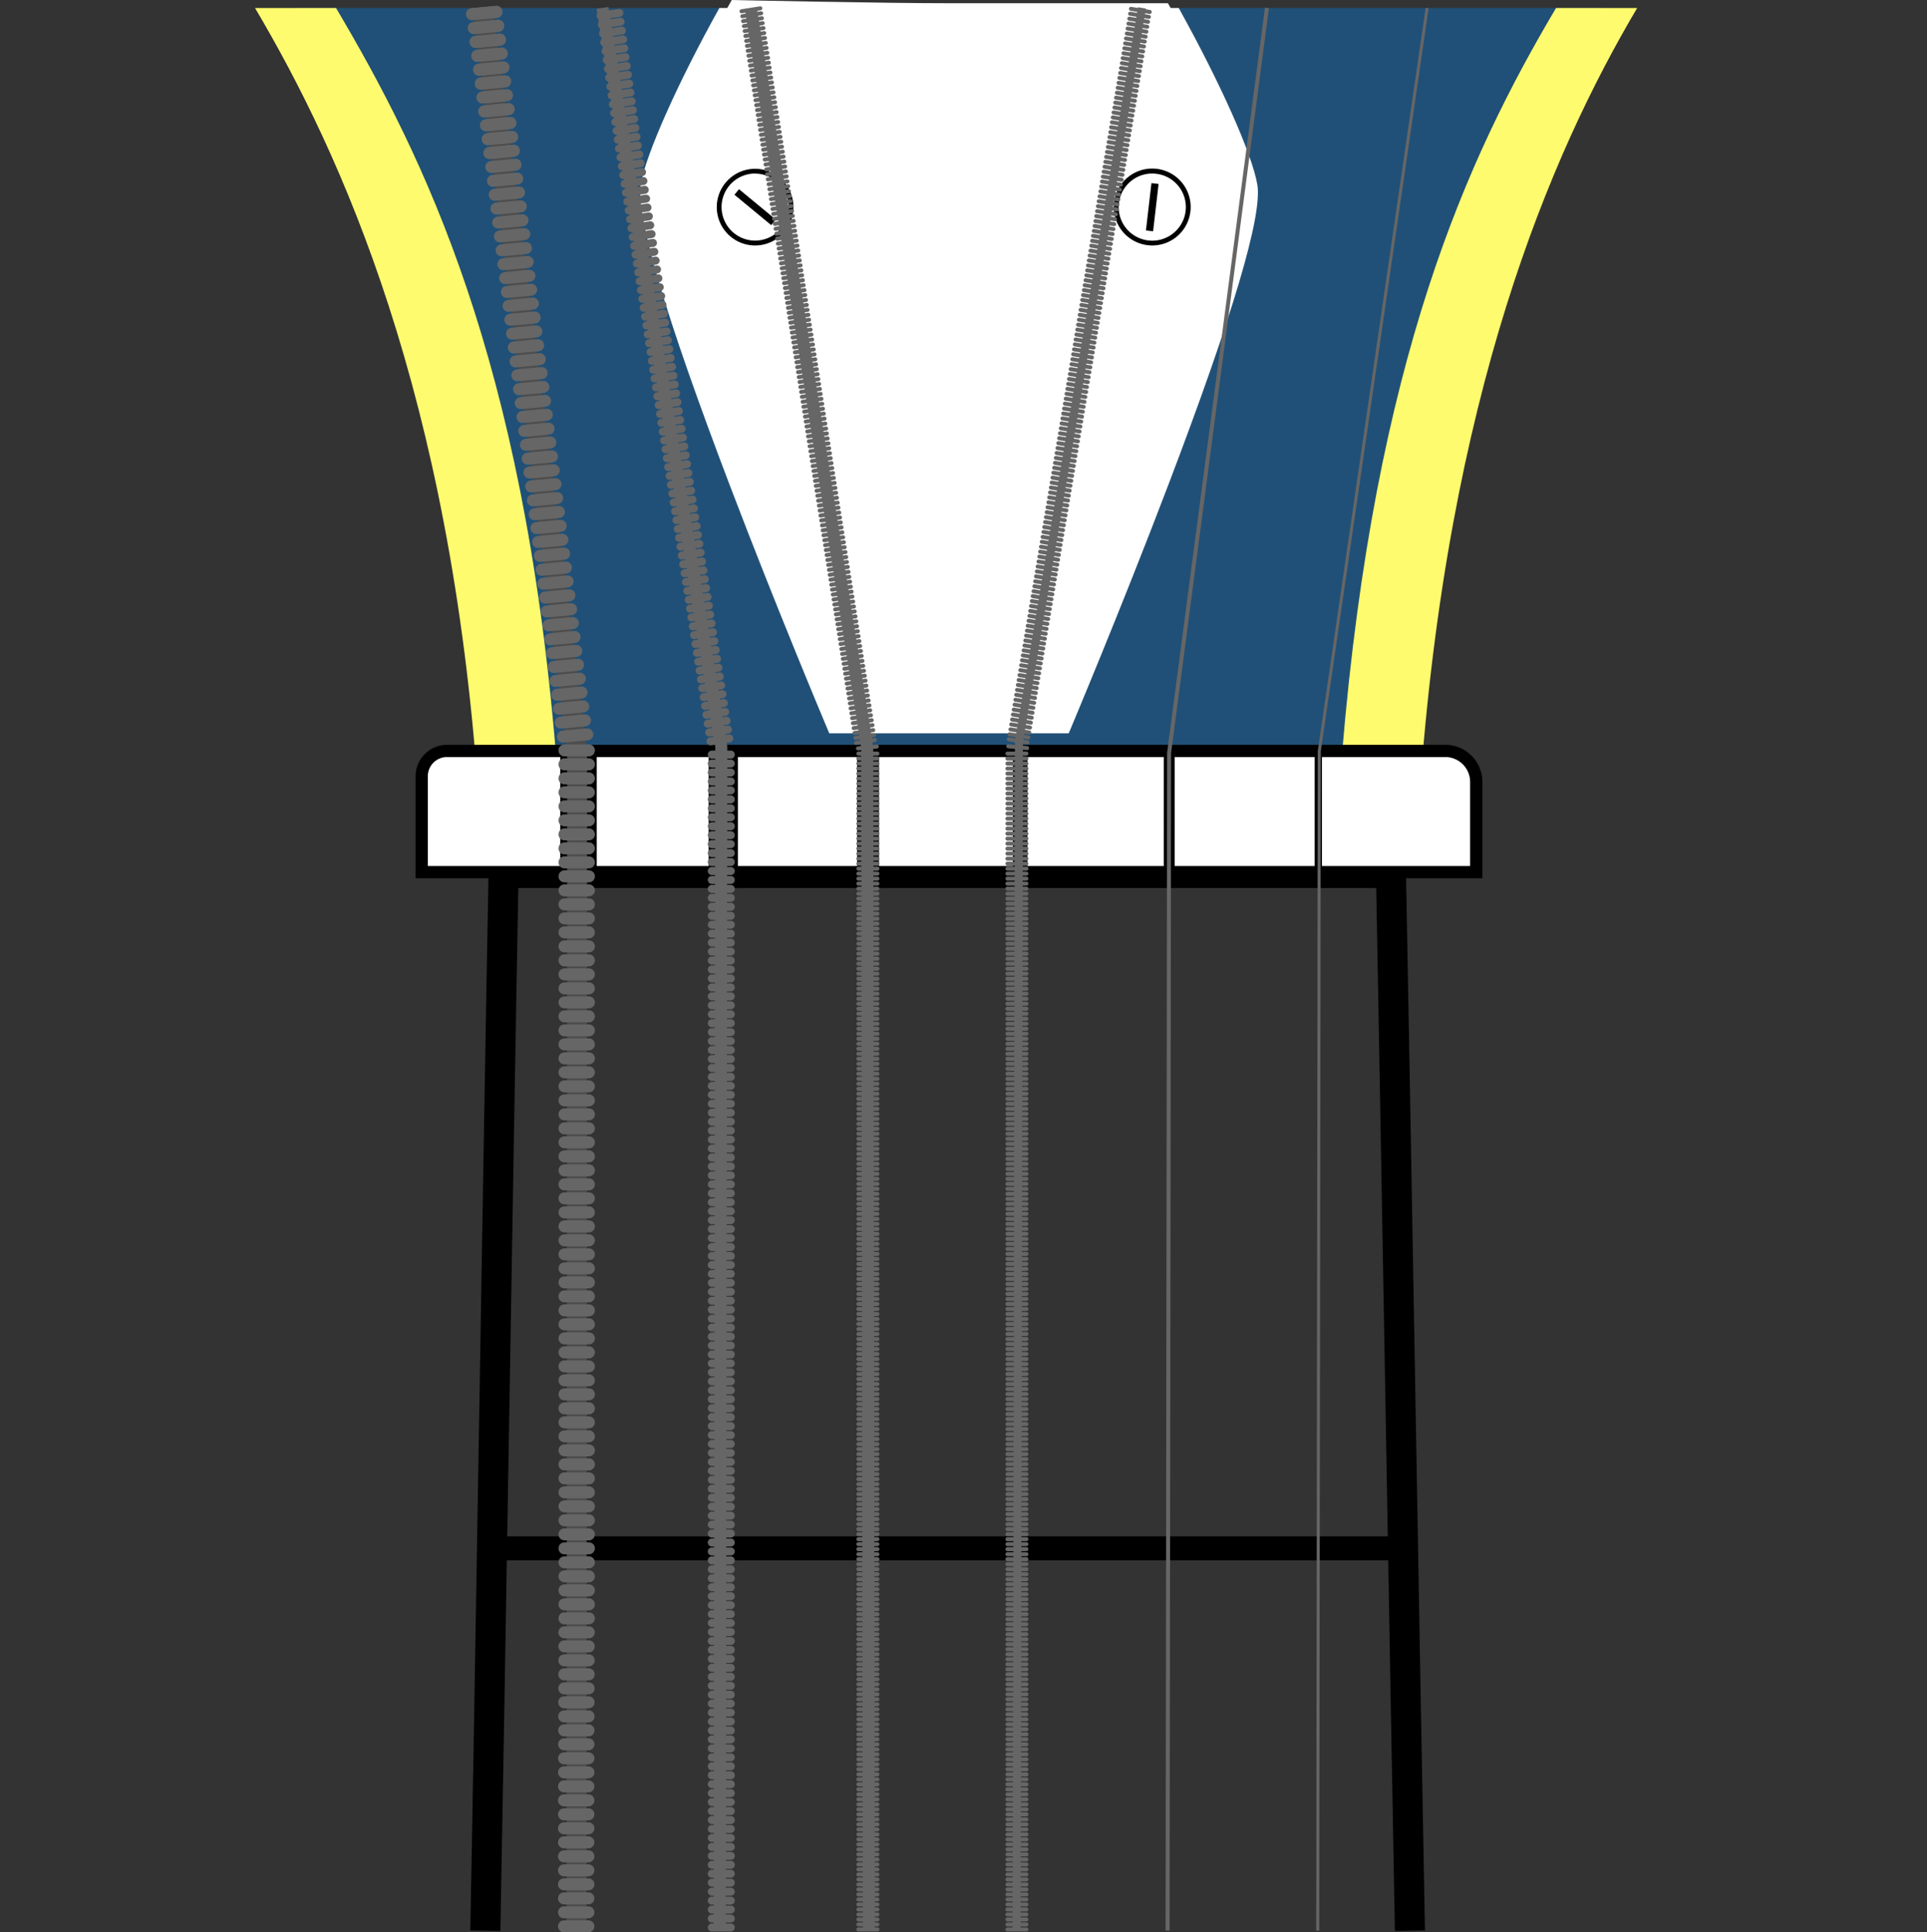 <svg xmlns="http://www.w3.org/2000/svg" viewBox="0 0 482.17 483.41"><rect x="0" y="0" width="482.17" height="483.41" fill="#333333" stroke="none"/><defs><style>.cls-1,.cls-10,.cls-11,.cls-12,.cls-13,.cls-14,.cls-15,.cls-2,.cls-6,.cls-8,.cls-9{fill:none;}.cls-1,.cls-10,.cls-11,.cls-12,.cls-13,.cls-14,.cls-2{stroke:#666;}.cls-1,.cls-10,.cls-2{stroke-linecap:round;}.cls-1,.cls-10,.cls-11,.cls-12,.cls-13,.cls-14,.cls-2,.cls-6,.cls-7,.cls-8,.cls-9{stroke-miterlimit:10;}.cls-12,.cls-2{stroke-width:2px;}.cls-3{fill:#205077;}.cls-4{fill:#fffb6e;}.cls-5,.cls-7{fill:#fff;}.cls-6,.cls-7,.cls-8{stroke:#000;}.cls-6{stroke-width:7.52px;}.cls-7{stroke-width:1.74px;}.cls-8{stroke-width:6px;}.cls-9{stroke:#4d4d4d;stroke-width:5px;}.cls-10,.cls-11{stroke-width:3px;}.cls-14{stroke-width:0.75px;}</style></defs><title>The nut</title><g id="Layer_2" data-name="Layer 2"><g id="Layer_1-2" data-name="Layer 1"><line class="cls-1" x1="282.98" y1="2.21" x2="287.68" y2="2.99"/><line class="cls-1" x1="282.77" y1="3.44" x2="287.47" y2="4.23"/><line class="cls-1" x1="282.57" y1="4.68" x2="287.26" y2="5.46"/><line class="cls-1" x1="282.36" y1="5.91" x2="287.06" y2="6.7"/><line class="cls-1" x1="282.15" y1="7.15" x2="286.85" y2="7.93"/><line class="cls-1" x1="281.95" y1="8.38" x2="286.65" y2="9.17"/><line class="cls-1" x1="281.74" y1="9.62" x2="286.44" y2="10.4"/><line class="cls-1" x1="281.53" y1="10.85" x2="286.23" y2="11.64"/><line class="cls-1" x1="281.33" y1="12.08" x2="286.03" y2="12.87"/><line class="cls-1" x1="281.12" y1="13.32" x2="285.82" y2="14.11"/><line class="cls-1" x1="280.91" y1="14.55" x2="285.61" y2="15.34"/><line class="cls-1" x1="280.71" y1="15.79" x2="285.41" y2="16.57"/><line class="cls-1" x1="280.5" y1="17.02" x2="285.2" y2="17.81"/><line class="cls-1" x1="280.29" y1="18.26" x2="284.99" y2="19.04"/><line class="cls-1" x1="280.09" y1="19.49" x2="284.79" y2="20.28"/><line class="cls-1" x1="279.88" y1="20.73" x2="284.58" y2="21.51"/><line class="cls-1" x1="279.67" y1="21.96" x2="284.37" y2="22.75"/><line class="cls-1" x1="279.47" y1="23.2" x2="284.17" y2="23.98"/><line class="cls-1" x1="279.26" y1="24.43" x2="283.96" y2="25.22"/><line class="cls-1" x1="279.05" y1="25.67" x2="283.75" y2="26.45"/><line class="cls-1" x1="278.85" y1="26.9" x2="283.55" y2="27.69"/><line class="cls-1" x1="278.64" y1="28.14" x2="283.34" y2="28.92"/><line class="cls-1" x1="278.44" y1="29.37" x2="283.13" y2="30.16"/><line class="cls-1" x1="278.23" y1="30.6" x2="282.93" y2="31.39"/><line class="cls-1" x1="278.02" y1="31.84" x2="282.72" y2="32.63"/><line class="cls-1" x1="277.82" y1="33.07" x2="282.52" y2="33.86"/><line class="cls-1" x1="277.61" y1="34.31" x2="282.31" y2="35.09"/><line class="cls-1" x1="277.4" y1="35.54" x2="282.1" y2="36.33"/><line class="cls-1" x1="277.2" y1="36.78" x2="281.9" y2="37.56"/><line class="cls-1" x1="276.99" y1="38.01" x2="281.69" y2="38.8"/><line class="cls-1" x1="185.54" y1="2.82" x2="190.25" y2="2.08"/><line class="cls-1" x1="185.74" y1="4.06" x2="190.45" y2="3.32"/><line class="cls-1" x1="185.93" y1="5.29" x2="190.64" y2="4.56"/><line class="cls-1" x1="186.13" y1="6.53" x2="190.83" y2="5.79"/><line class="cls-1" x1="186.32" y1="7.77" x2="191.03" y2="7.03"/><line class="cls-1" x1="186.51" y1="9" x2="191.22" y2="8.27"/><line class="cls-1" x1="186.71" y1="10.24" x2="191.41" y2="9.5"/><line class="cls-1" x1="186.9" y1="11.48" x2="191.61" y2="10.74"/><line class="cls-1" x1="187.09" y1="12.71" x2="191.8" y2="11.98"/><line class="cls-1" x1="187.29" y1="13.95" x2="191.99" y2="13.21"/><line class="cls-1" x1="187.48" y1="15.19" x2="192.19" y2="14.45"/><line class="cls-1" x1="187.67" y1="16.42" x2="192.38" y2="15.69"/><line class="cls-1" x1="187.87" y1="17.66" x2="192.58" y2="16.92"/><line class="cls-1" x1="188.06" y1="18.9" x2="192.77" y2="18.16"/><line class="cls-1" x1="188.25" y1="20.13" x2="192.96" y2="19.4"/><line class="cls-1" x1="188.45" y1="21.37" x2="193.16" y2="20.63"/><line class="cls-1" x1="188.64" y1="22.61" x2="193.35" y2="21.87"/><line class="cls-1" x1="188.84" y1="23.84" x2="193.54" y2="23.11"/><line class="cls-1" x1="189.03" y1="25.08" x2="193.74" y2="24.34"/><line class="cls-1" x1="189.22" y1="26.32" x2="193.93" y2="25.58"/><line class="cls-1" x1="189.42" y1="27.55" x2="194.12" y2="26.82"/><line class="cls-1" x1="189.61" y1="28.79" x2="194.32" y2="28.05"/><line class="cls-1" x1="189.8" y1="30.03" x2="194.51" y2="29.29"/><line class="cls-1" x1="190" y1="31.26" x2="194.7" y2="30.53"/><line class="cls-1" x1="190.19" y1="32.5" x2="194.9" y2="31.76"/><line class="cls-1" x1="190.38" y1="33.74" x2="195.09" y2="33"/><line class="cls-1" x1="190.58" y1="34.97" x2="195.29" y2="34.24"/><line class="cls-1" x1="190.77" y1="36.21" x2="195.48" y2="35.47"/><line class="cls-1" x1="190.96" y1="37.45" x2="195.67" y2="36.71"/><line class="cls-1" x1="191.16" y1="38.68" x2="195.87" y2="37.95"/><line class="cls-2" x1="149.8" y1="3.94" x2="154.51" y2="3.22"/><line class="cls-2" x1="150.14" y1="6.16" x2="154.85" y2="5.43"/><line class="cls-2" x1="150.48" y1="8.37" x2="155.19" y2="7.65"/><line class="cls-2" x1="150.82" y1="10.58" x2="155.53" y2="9.86"/><line class="cls-2" x1="151.16" y1="12.8" x2="155.87" y2="12.07"/><line class="cls-2" x1="151.5" y1="15.01" x2="156.21" y2="14.29"/><line class="cls-2" x1="151.85" y1="17.23" x2="156.55" y2="16.5"/><line class="cls-2" x1="152.19" y1="19.44" x2="156.9" y2="18.71"/><line class="cls-2" x1="152.53" y1="21.65" x2="157.24" y2="20.93"/><line class="cls-2" x1="152.87" y1="23.87" x2="157.58" y2="23.14"/><line class="cls-2" x1="153.21" y1="26.08" x2="157.92" y2="25.35"/><line class="cls-2" x1="153.55" y1="28.29" x2="158.26" y2="27.57"/><line class="cls-2" x1="153.89" y1="30.51" x2="158.6" y2="29.78"/><line class="cls-2" x1="154.23" y1="32.72" x2="158.94" y2="32"/><line class="cls-2" x1="154.58" y1="34.93" x2="159.28" y2="34.21"/><line class="cls-2" x1="154.92" y1="37.15" x2="159.63" y2="36.42"/><path class="cls-3" d="M401,2c-23.64,39.94-48.93,96.38-55.83,196.38H129.75C122.85,98.36,97.56,41.92,73.92,2"/><path class="cls-4" d="M354.55,208.42H120.36l-.64-9.37C112.8,98.79,85.53,38.68,63.81,2H84.08c22.16,37.44,46.86,87.72,55,186.32H335.83C344,89.7,367.19,39.42,389.35,2h20.3c-21.72,36.7-47.54,96.81-54.46,197.07Z"/><path class="cls-5" d="M292.92,2c-.27-.48-.42-.71-.69-1.19l-54.84,0h0C221.1.82,183.1,0,183.1,0,171.68,20.16,163.27,39.12,162,46.5c-2.95,17.7,46.63,135.16,46.63,135.16h32.46"/><path class="cls-5" d="M233.78,181.66h32.46S315.82,64.2,312.87,46.5c-1.19-7.14-9.1-25.11-19.95-44.52"/><path class="cls-5" d="M294.94,2c10.24,18.44,18.38,36.48,19.67,44.23s-6.22,32.93-22.3,75.14c-11.9,31.24-24.32,60.7-24.44,61l-.46,1.08H207.5l-.46-1.08c-.13-.3-12.55-29.76-24.45-61C166.52,79.14,159,53.86,160.3,46.21S169.73,20.42,180,2M184,2c-10.94,19.38-19,37.47-20.24,44.81-.66,4,1.34,18.74,22.11,73.29,10.59,27.81,21.6,54.21,23.95,59.81h55.21c2.35-5.6,13.35-32,23.95-59.81,20.77-54.55,22.77-69.34,22.11-73.29"/><path d="M188.94,61.41a9.59,9.59,0,1,1,9.59-9.59A9.6,9.6,0,0,1,188.94,61.41Zm0-18a8.39,8.39,0,1,0,8.39,8.39A8.4,8.4,0,0,0,188.94,43.43Z"/><rect x="188.04" y="45.86" width="1.8" height="11.92" transform="translate(28.65 164.48) rotate(-50.44)"/><path d="M288.31,61.41a10,10,0,0,1-2-.21,9.62,9.62,0,1,1,2,.21Zm0-18a8.4,8.4,0,1,0,4.58,15.44h0a8.39,8.39,0,0,0-2.81-15.25A8.88,8.88,0,0,0,288.28,43.42Z"/><rect x="282.33" y="50.92" width="11.92" height="1.8" transform="translate(203.61 332.23) rotate(-83.38)"/><path class="cls-6" d="M352.79,483c-1.18-61.8-3.56-202.82-4.74-264.62H126c-1.18,61.8-3.38,202.82-4.56,264.62"/><path class="cls-7" d="M111.84,187.2H361.64a8.41,8.41,0,0,1,8.41,8.41v23.24a0,0,0,0,1,0,0H104.86a0,0,0,0,1,0,0V194.18A7,7,0,0,1,111.84,187.2Z"/><path class="cls-7" d="M106.18,217.53H368.72V195.61a7.1,7.1,0,0,0-7.08-7.09H111.84a5.67,5.67,0,0,0-5.66,5.66Z"/><rect x="140.18" y="187.2" width="9.14" height="31.65"/><line class="cls-5" x1="180.98" y1="187.2" x2="180.98" y2="218.85"/><rect x="177.32" y="187.2" width="7.32" height="31.65"/><line class="cls-5" x1="329.86" y1="187.2" x2="329.86" y2="218.85"/><rect x="328.95" y="187.2" width="1.83" height="31.65"/><line class="cls-5" x1="292.56" y1="187.2" x2="292.56" y2="218.85"/><rect x="291.19" y="187.2" width="2.74" height="31.65"/><line class="cls-5" x1="255.26" y1="187.2" x2="255.26" y2="218.85"/><rect x="253.43" y="187.2" width="3.66" height="31.65"/><line class="cls-5" x1="217.2" y1="187.2" x2="217.2" y2="218.85"/><rect x="214.45" y="187.2" width="5.49" height="31.65"/><line class="cls-8" x1="122.7" y1="387.35" x2="352.79" y2="387.35"/><line class="cls-9" x1="144.26" y1="482.99" x2="144.41" y2="187.72"/><line class="cls-10" x1="141.24" y1="191.22" x2="147.35" y2="191.22"/><line class="cls-2" x1="178.1" y1="188.78" x2="182.86" y2="188.78"/><line class="cls-1" x1="214.78" y1="188.52" x2="219.55" y2="188.52"/><line class="cls-1" x1="214.78" y1="189.77" x2="219.55" y2="189.77"/><line class="cls-1" x1="214.78" y1="191.02" x2="219.55" y2="191.02"/><line class="cls-1" x1="214.78" y1="192.27" x2="219.55" y2="192.27"/><line class="cls-1" x1="214.78" y1="193.53" x2="219.55" y2="193.53"/><line class="cls-1" x1="214.78" y1="194.78" x2="219.55" y2="194.78"/><line class="cls-1" x1="214.78" y1="196.03" x2="219.55" y2="196.03"/><line class="cls-1" x1="214.78" y1="197.28" x2="219.55" y2="197.28"/><line class="cls-1" x1="214.78" y1="198.53" x2="219.55" y2="198.53"/><line class="cls-1" x1="214.78" y1="199.78" x2="219.55" y2="199.78"/><line class="cls-1" x1="214.78" y1="201.04" x2="219.55" y2="201.04"/><line class="cls-1" x1="214.78" y1="202.29" x2="219.55" y2="202.29"/><line class="cls-1" x1="214.78" y1="203.54" x2="219.55" y2="203.54"/><line class="cls-1" x1="214.78" y1="204.79" x2="219.55" y2="204.79"/><line class="cls-1" x1="214.78" y1="206.04" x2="219.55" y2="206.04"/><line class="cls-1" x1="214.78" y1="207.29" x2="219.55" y2="207.29"/><line class="cls-1" x1="214.78" y1="208.55" x2="219.55" y2="208.55"/><line class="cls-1" x1="214.78" y1="209.8" x2="219.55" y2="209.8"/><line class="cls-1" x1="214.78" y1="211.05" x2="219.55" y2="211.05"/><line class="cls-1" x1="214.78" y1="212.3" x2="219.55" y2="212.3"/><line class="cls-1" x1="214.78" y1="213.55" x2="219.55" y2="213.55"/><line class="cls-1" x1="214.78" y1="214.81" x2="219.55" y2="214.81"/><line class="cls-1" x1="214.78" y1="216.06" x2="219.55" y2="216.06"/><line class="cls-1" x1="214.78" y1="217.31" x2="219.55" y2="217.31"/><line class="cls-1" x1="214.78" y1="218.56" x2="219.55" y2="218.56"/><line class="cls-1" x1="214.78" y1="219.81" x2="219.55" y2="219.81"/><line class="cls-1" x1="214.78" y1="221.06" x2="219.55" y2="221.06"/><line class="cls-1" x1="214.78" y1="222.32" x2="219.55" y2="222.32"/><line class="cls-1" x1="214.78" y1="223.57" x2="219.55" y2="223.57"/><line class="cls-1" x1="214.78" y1="224.82" x2="219.55" y2="224.82"/><line class="cls-1" x1="214.78" y1="226.07" x2="219.55" y2="226.07"/><line class="cls-1" x1="214.78" y1="227.32" x2="219.55" y2="227.32"/><line class="cls-1" x1="214.78" y1="228.58" x2="219.55" y2="228.58"/><line class="cls-1" x1="214.78" y1="229.83" x2="219.55" y2="229.83"/><line class="cls-1" x1="214.78" y1="231.08" x2="219.55" y2="231.08"/><line class="cls-1" x1="214.78" y1="232.33" x2="219.55" y2="232.33"/><line class="cls-1" x1="214.78" y1="233.58" x2="219.55" y2="233.58"/><line class="cls-1" x1="214.78" y1="234.83" x2="219.55" y2="234.83"/><line class="cls-1" x1="214.78" y1="236.09" x2="219.55" y2="236.09"/><line class="cls-1" x1="214.78" y1="237.34" x2="219.55" y2="237.34"/><line class="cls-1" x1="214.78" y1="238.59" x2="219.55" y2="238.59"/><line class="cls-1" x1="214.78" y1="239.84" x2="219.55" y2="239.84"/><line class="cls-1" x1="214.78" y1="241.09" x2="219.55" y2="241.09"/><line class="cls-1" x1="214.78" y1="242.35" x2="219.55" y2="242.35"/><line class="cls-1" x1="214.78" y1="243.6" x2="219.55" y2="243.6"/><line class="cls-1" x1="214.78" y1="244.85" x2="219.55" y2="244.85"/><line class="cls-1" x1="214.78" y1="246.1" x2="219.55" y2="246.1"/><line class="cls-1" x1="214.78" y1="247.35" x2="219.55" y2="247.35"/><line class="cls-1" x1="214.78" y1="248.6" x2="219.55" y2="248.6"/><line class="cls-1" x1="214.78" y1="249.86" x2="219.55" y2="249.86"/><line class="cls-1" x1="214.78" y1="251.11" x2="219.55" y2="251.11"/><line class="cls-1" x1="214.78" y1="252.36" x2="219.55" y2="252.36"/><line class="cls-1" x1="214.78" y1="253.61" x2="219.55" y2="253.61"/><line class="cls-1" x1="214.78" y1="254.86" x2="219.55" y2="254.86"/><line class="cls-1" x1="214.78" y1="256.12" x2="219.55" y2="256.12"/><line class="cls-1" x1="214.78" y1="257.37" x2="219.55" y2="257.37"/><line class="cls-1" x1="214.78" y1="258.62" x2="219.55" y2="258.62"/><line class="cls-1" x1="214.78" y1="259.87" x2="219.55" y2="259.87"/><line class="cls-1" x1="214.78" y1="261.12" x2="219.55" y2="261.12"/><line class="cls-1" x1="214.78" y1="262.37" x2="219.55" y2="262.37"/><line class="cls-1" x1="214.78" y1="263.63" x2="219.55" y2="263.63"/><line class="cls-1" x1="214.78" y1="264.88" x2="219.55" y2="264.88"/><line class="cls-1" x1="214.78" y1="266.13" x2="219.55" y2="266.13"/><line class="cls-1" x1="214.78" y1="267.38" x2="219.55" y2="267.38"/><line class="cls-1" x1="214.78" y1="268.63" x2="219.55" y2="268.63"/><line class="cls-1" x1="214.78" y1="269.89" x2="219.55" y2="269.89"/><line class="cls-1" x1="214.78" y1="271.14" x2="219.55" y2="271.14"/><line class="cls-1" x1="214.78" y1="272.39" x2="219.55" y2="272.39"/><line class="cls-1" x1="214.78" y1="273.64" x2="219.55" y2="273.64"/><line class="cls-1" x1="214.78" y1="274.89" x2="219.55" y2="274.89"/><line class="cls-1" x1="214.78" y1="276.14" x2="219.55" y2="276.14"/><line class="cls-1" x1="214.78" y1="277.4" x2="219.55" y2="277.4"/><line class="cls-1" x1="214.78" y1="278.65" x2="219.55" y2="278.65"/><line class="cls-1" x1="214.78" y1="279.9" x2="219.55" y2="279.9"/><line class="cls-1" x1="214.78" y1="281.15" x2="219.55" y2="281.15"/><line class="cls-1" x1="214.78" y1="282.4" x2="219.55" y2="282.4"/><line class="cls-1" x1="214.78" y1="283.65" x2="219.55" y2="283.65"/><line class="cls-1" x1="214.78" y1="284.91" x2="219.55" y2="284.91"/><line class="cls-1" x1="214.78" y1="286.16" x2="219.55" y2="286.16"/><line class="cls-1" x1="214.78" y1="287.41" x2="219.55" y2="287.41"/><line class="cls-1" x1="214.78" y1="288.66" x2="219.55" y2="288.66"/><line class="cls-1" x1="214.78" y1="289.91" x2="219.55" y2="289.91"/><line class="cls-1" x1="214.78" y1="291.17" x2="219.55" y2="291.17"/><line class="cls-1" x1="214.78" y1="292.42" x2="219.55" y2="292.42"/><line class="cls-1" x1="214.78" y1="293.67" x2="219.55" y2="293.67"/><line class="cls-1" x1="214.78" y1="294.92" x2="219.55" y2="294.92"/><line class="cls-1" x1="214.78" y1="296.17" x2="219.55" y2="296.17"/><line class="cls-1" x1="214.78" y1="297.42" x2="219.55" y2="297.42"/><line class="cls-1" x1="214.78" y1="298.68" x2="219.55" y2="298.68"/><line class="cls-1" x1="214.78" y1="299.93" x2="219.55" y2="299.93"/><line class="cls-1" x1="214.78" y1="301.18" x2="219.55" y2="301.18"/><line class="cls-1" x1="214.78" y1="302.43" x2="219.55" y2="302.43"/><line class="cls-1" x1="214.78" y1="303.68" x2="219.55" y2="303.68"/><line class="cls-1" x1="214.78" y1="304.94" x2="219.55" y2="304.94"/><line class="cls-1" x1="214.78" y1="306.19" x2="219.55" y2="306.19"/><line class="cls-1" x1="214.78" y1="307.44" x2="219.55" y2="307.44"/><line class="cls-1" x1="214.78" y1="308.69" x2="219.55" y2="308.69"/><line class="cls-1" x1="214.78" y1="309.94" x2="219.55" y2="309.94"/><line class="cls-1" x1="214.78" y1="311.19" x2="219.55" y2="311.19"/><line class="cls-1" x1="214.78" y1="312.45" x2="219.55" y2="312.45"/><line class="cls-1" x1="214.78" y1="313.7" x2="219.55" y2="313.7"/><line class="cls-1" x1="214.78" y1="314.95" x2="219.55" y2="314.95"/><line class="cls-1" x1="214.78" y1="316.2" x2="219.55" y2="316.2"/><line class="cls-1" x1="214.78" y1="317.45" x2="219.55" y2="317.45"/><line class="cls-1" x1="214.78" y1="318.71" x2="219.55" y2="318.71"/><line class="cls-1" x1="214.78" y1="319.96" x2="219.55" y2="319.96"/><line class="cls-2" x1="178.1" y1="191.02" x2="182.86" y2="191.02"/><line class="cls-2" x1="178.1" y1="193.26" x2="182.86" y2="193.26"/><line class="cls-2" x1="178.1" y1="195.5" x2="182.86" y2="195.5"/><line class="cls-2" x1="178.1" y1="197.74" x2="182.86" y2="197.74"/><line class="cls-2" x1="178.1" y1="199.98" x2="182.86" y2="199.98"/><line class="cls-2" x1="178.1" y1="202.22" x2="182.86" y2="202.22"/><line class="cls-2" x1="178.1" y1="204.46" x2="182.86" y2="204.46"/><line class="cls-2" x1="178.1" y1="206.7" x2="182.86" y2="206.7"/><line class="cls-2" x1="178.1" y1="208.94" x2="182.86" y2="208.94"/><line class="cls-2" x1="178.1" y1="211.18" x2="182.86" y2="211.18"/><line class="cls-2" x1="178.1" y1="213.42" x2="182.86" y2="213.42"/><line class="cls-2" x1="178.1" y1="215.66" x2="182.86" y2="215.66"/><line class="cls-2" x1="178.1" y1="217.9" x2="182.86" y2="217.9"/><line class="cls-2" x1="178.1" y1="220.14" x2="182.86" y2="220.14"/><line class="cls-2" x1="178.1" y1="222.38" x2="182.86" y2="222.38"/><line class="cls-2" x1="178.1" y1="224.62" x2="182.86" y2="224.62"/><line class="cls-2" x1="178.1" y1="226.86" x2="182.86" y2="226.86"/><line class="cls-2" x1="178.1" y1="229.1" x2="182.86" y2="229.1"/><line class="cls-2" x1="178.1" y1="231.34" x2="182.86" y2="231.34"/><line class="cls-2" x1="178.1" y1="233.58" x2="182.86" y2="233.58"/><line class="cls-2" x1="178.1" y1="235.82" x2="182.86" y2="235.82"/><line class="cls-2" x1="178.1" y1="238.06" x2="182.86" y2="238.06"/><line class="cls-2" x1="178.1" y1="240.3" x2="182.86" y2="240.3"/><line class="cls-2" x1="178.1" y1="242.54" x2="182.86" y2="242.54"/><line class="cls-2" x1="178.1" y1="244.78" x2="182.86" y2="244.78"/><line class="cls-2" x1="178.1" y1="247.02" x2="182.86" y2="247.02"/><line class="cls-2" x1="178.1" y1="249.26" x2="182.86" y2="249.26"/><line class="cls-2" x1="178.1" y1="251.5" x2="182.86" y2="251.5"/><line class="cls-2" x1="178.1" y1="253.74" x2="182.86" y2="253.74"/><line class="cls-2" x1="178.1" y1="255.98" x2="182.86" y2="255.98"/><line class="cls-2" x1="178.1" y1="258.22" x2="182.86" y2="258.22"/><line class="cls-2" x1="178.1" y1="260.46" x2="182.86" y2="260.46"/><line class="cls-2" x1="178.1" y1="262.7" x2="182.86" y2="262.7"/><line class="cls-2" x1="178.1" y1="264.94" x2="182.86" y2="264.94"/><line class="cls-2" x1="178.1" y1="267.18" x2="182.86" y2="267.18"/><line class="cls-2" x1="178.1" y1="269.41" x2="182.86" y2="269.41"/><line class="cls-2" x1="178.1" y1="271.65" x2="182.86" y2="271.65"/><line class="cls-2" x1="178.1" y1="273.89" x2="182.86" y2="273.89"/><line class="cls-2" x1="178.1" y1="276.13" x2="182.86" y2="276.13"/><line class="cls-2" x1="178.1" y1="278.37" x2="182.86" y2="278.37"/><line class="cls-2" x1="178.1" y1="280.61" x2="182.86" y2="280.61"/><line class="cls-2" x1="178.1" y1="282.85" x2="182.86" y2="282.85"/><line class="cls-2" x1="178.1" y1="285.09" x2="182.86" y2="285.09"/><line class="cls-2" x1="178.1" y1="287.33" x2="182.86" y2="287.33"/><line class="cls-2" x1="178.1" y1="289.57" x2="182.86" y2="289.57"/><line class="cls-2" x1="178.1" y1="291.81" x2="182.86" y2="291.81"/><line class="cls-2" x1="178.1" y1="294.05" x2="182.86" y2="294.05"/><line class="cls-2" x1="178.1" y1="296.29" x2="182.86" y2="296.29"/><line class="cls-2" x1="178.1" y1="298.53" x2="182.86" y2="298.53"/><line class="cls-2" x1="178.1" y1="300.77" x2="182.86" y2="300.77"/><line class="cls-2" x1="178.1" y1="303.01" x2="182.86" y2="303.01"/><line class="cls-2" x1="178.1" y1="305.25" x2="182.86" y2="305.25"/><line class="cls-2" x1="178.1" y1="307.49" x2="182.86" y2="307.49"/><line class="cls-2" x1="178.1" y1="309.73" x2="182.86" y2="309.73"/><line class="cls-2" x1="178.1" y1="311.97" x2="182.86" y2="311.97"/><line class="cls-2" x1="178.1" y1="314.21" x2="182.86" y2="314.21"/><line class="cls-2" x1="178.1" y1="316.45" x2="182.86" y2="316.45"/><line class="cls-2" x1="178.1" y1="318.69" x2="182.86" y2="318.69"/><line class="cls-2" x1="178.1" y1="320.93" x2="182.86" y2="320.93"/><line class="cls-2" x1="178.1" y1="323.17" x2="182.86" y2="323.17"/><line class="cls-2" x1="178.1" y1="325.41" x2="182.86" y2="325.41"/><line class="cls-2" x1="178.1" y1="327.65" x2="182.86" y2="327.65"/><line class="cls-2" x1="178.1" y1="329.89" x2="182.86" y2="329.89"/><line class="cls-2" x1="178.1" y1="332.13" x2="182.86" y2="332.13"/><line class="cls-2" x1="178.1" y1="334.37" x2="182.86" y2="334.37"/><line class="cls-2" x1="178.1" y1="336.61" x2="182.86" y2="336.61"/><line class="cls-10" x1="141.24" y1="194.73" x2="147.35" y2="194.73"/><line class="cls-10" x1="141.24" y1="198.23" x2="147.35" y2="198.23"/><line class="cls-10" x1="141.24" y1="201.73" x2="147.35" y2="201.73"/><line class="cls-10" x1="141.24" y1="205.23" x2="147.35" y2="205.23"/><line class="cls-10" x1="141.24" y1="208.73" x2="147.35" y2="208.73"/><line class="cls-10" x1="141.24" y1="212.24" x2="147.35" y2="212.24"/><line class="cls-10" x1="141.24" y1="215.74" x2="147.35" y2="215.74"/><line class="cls-10" x1="141.24" y1="219.24" x2="147.35" y2="219.24"/><line class="cls-10" x1="141.24" y1="222.74" x2="147.35" y2="222.74"/><line class="cls-10" x1="141.24" y1="226.25" x2="147.35" y2="226.25"/><polyline class="cls-11" points="217.4 482.99 216.98 186.99 187.87 2.1"/><polyline class="cls-11" points="180.09 482.99 180.48 186.82 150.75 1.98"/><line class="cls-1" x1="214.78" y1="321.21" x2="219.55" y2="321.21"/><line class="cls-1" x1="214.78" y1="322.46" x2="219.55" y2="322.46"/><line class="cls-1" x1="214.78" y1="323.71" x2="219.55" y2="323.71"/><line class="cls-1" x1="214.78" y1="324.96" x2="219.55" y2="324.96"/><line class="cls-1" x1="214.78" y1="326.22" x2="219.55" y2="326.22"/><line class="cls-1" x1="214.78" y1="327.47" x2="219.55" y2="327.47"/><line class="cls-1" x1="214.78" y1="328.72" x2="219.55" y2="328.72"/><line class="cls-1" x1="214.78" y1="329.97" x2="219.55" y2="329.97"/><line class="cls-1" x1="214.78" y1="331.22" x2="219.55" y2="331.22"/><line class="cls-1" x1="214.78" y1="332.48" x2="219.55" y2="332.48"/><line class="cls-1" x1="214.78" y1="333.73" x2="219.55" y2="333.73"/><line class="cls-1" x1="214.78" y1="334.98" x2="219.55" y2="334.98"/><line class="cls-1" x1="214.78" y1="336.23" x2="219.55" y2="336.23"/><line class="cls-1" x1="214.78" y1="337.48" x2="219.55" y2="337.48"/><line class="cls-1" x1="214.78" y1="338.73" x2="219.55" y2="338.73"/><line class="cls-1" x1="214.78" y1="339.99" x2="219.55" y2="339.99"/><line class="cls-1" x1="214.78" y1="341.24" x2="219.55" y2="341.24"/><line class="cls-1" x1="214.78" y1="342.49" x2="219.55" y2="342.49"/><line class="cls-1" x1="214.78" y1="343.74" x2="219.55" y2="343.74"/><line class="cls-1" x1="214.78" y1="344.99" x2="219.55" y2="344.99"/><line class="cls-1" x1="214.78" y1="346.25" x2="219.55" y2="346.25"/><line class="cls-1" x1="214.78" y1="347.5" x2="219.55" y2="347.5"/><line class="cls-1" x1="214.78" y1="348.75" x2="219.55" y2="348.75"/><line class="cls-1" x1="214.78" y1="350" x2="219.55" y2="350"/><line class="cls-1" x1="214.78" y1="351.25" x2="219.55" y2="351.25"/><line class="cls-1" x1="214.78" y1="352.5" x2="219.55" y2="352.5"/><line class="cls-1" x1="214.78" y1="353.76" x2="219.55" y2="353.76"/><line class="cls-1" x1="214.78" y1="355.01" x2="219.55" y2="355.01"/><line class="cls-1" x1="214.78" y1="356.26" x2="219.55" y2="356.26"/><line class="cls-1" x1="214.78" y1="357.51" x2="219.55" y2="357.51"/><line class="cls-1" x1="214.78" y1="358.76" x2="219.55" y2="358.76"/><line class="cls-1" x1="214.78" y1="360.01" x2="219.55" y2="360.01"/><line class="cls-1" x1="214.78" y1="361.27" x2="219.55" y2="361.27"/><line class="cls-1" x1="214.78" y1="362.52" x2="219.55" y2="362.52"/><line class="cls-1" x1="214.78" y1="363.77" x2="219.55" y2="363.77"/><line class="cls-1" x1="214.78" y1="365.02" x2="219.55" y2="365.02"/><line class="cls-1" x1="214.78" y1="366.27" x2="219.55" y2="366.27"/><line class="cls-1" x1="214.78" y1="367.53" x2="219.55" y2="367.53"/><line class="cls-1" x1="214.78" y1="368.78" x2="219.55" y2="368.78"/><line class="cls-1" x1="214.78" y1="370.03" x2="219.55" y2="370.03"/><line class="cls-1" x1="214.78" y1="371.28" x2="219.55" y2="371.28"/><line class="cls-1" x1="214.78" y1="372.53" x2="219.55" y2="372.53"/><line class="cls-1" x1="214.78" y1="373.78" x2="219.55" y2="373.78"/><line class="cls-1" x1="214.78" y1="375.04" x2="219.55" y2="375.04"/><line class="cls-1" x1="214.78" y1="376.29" x2="219.55" y2="376.29"/><line class="cls-1" x1="214.78" y1="377.54" x2="219.55" y2="377.54"/><line class="cls-1" x1="214.78" y1="378.79" x2="219.55" y2="378.79"/><line class="cls-1" x1="214.78" y1="380.04" x2="219.55" y2="380.04"/><line class="cls-1" x1="214.78" y1="381.3" x2="219.55" y2="381.3"/><line class="cls-1" x1="214.78" y1="382.55" x2="219.55" y2="382.55"/><line class="cls-1" x1="214.78" y1="383.8" x2="219.55" y2="383.8"/><line class="cls-1" x1="214.78" y1="385.05" x2="219.55" y2="385.05"/><line class="cls-1" x1="214.78" y1="386.3" x2="219.55" y2="386.3"/><line class="cls-1" x1="214.78" y1="387.55" x2="219.55" y2="387.55"/><line class="cls-1" x1="214.78" y1="388.81" x2="219.55" y2="388.81"/><line class="cls-1" x1="214.78" y1="390.06" x2="219.55" y2="390.06"/><line class="cls-1" x1="214.78" y1="391.31" x2="219.55" y2="391.31"/><line class="cls-1" x1="214.78" y1="392.56" x2="219.55" y2="392.56"/><line class="cls-1" x1="214.78" y1="393.81" x2="219.55" y2="393.81"/><line class="cls-1" x1="214.78" y1="395.07" x2="219.55" y2="395.07"/><line class="cls-1" x1="214.78" y1="396.32" x2="219.55" y2="396.32"/><line class="cls-1" x1="214.78" y1="397.57" x2="219.55" y2="397.57"/><line class="cls-1" x1="214.78" y1="398.82" x2="219.55" y2="398.82"/><line class="cls-1" x1="214.78" y1="400.07" x2="219.55" y2="400.07"/><line class="cls-1" x1="214.78" y1="401.32" x2="219.55" y2="401.32"/><line class="cls-1" x1="214.78" y1="402.58" x2="219.55" y2="402.58"/><line class="cls-1" x1="214.78" y1="403.83" x2="219.55" y2="403.83"/><line class="cls-1" x1="214.78" y1="405.08" x2="219.55" y2="405.08"/><line class="cls-1" x1="214.78" y1="406.33" x2="219.55" y2="406.33"/><line class="cls-1" x1="214.78" y1="407.58" x2="219.55" y2="407.58"/><line class="cls-1" x1="214.78" y1="408.84" x2="219.55" y2="408.84"/><line class="cls-1" x1="214.78" y1="410.09" x2="219.55" y2="410.09"/><line class="cls-1" x1="214.78" y1="411.34" x2="219.55" y2="411.34"/><line class="cls-1" x1="214.78" y1="412.59" x2="219.55" y2="412.59"/><line class="cls-1" x1="214.78" y1="413.84" x2="219.55" y2="413.84"/><line class="cls-1" x1="214.78" y1="415.09" x2="219.55" y2="415.09"/><line class="cls-1" x1="214.78" y1="416.35" x2="219.55" y2="416.35"/><line class="cls-1" x1="214.78" y1="417.6" x2="219.55" y2="417.6"/><line class="cls-1" x1="214.78" y1="418.85" x2="219.55" y2="418.85"/><line class="cls-1" x1="214.78" y1="420.1" x2="219.55" y2="420.1"/><line class="cls-1" x1="214.78" y1="421.35" x2="219.55" y2="421.35"/><line class="cls-1" x1="214.78" y1="422.61" x2="219.55" y2="422.61"/><line class="cls-1" x1="214.78" y1="423.86" x2="219.55" y2="423.86"/><line class="cls-1" x1="214.78" y1="425.11" x2="219.55" y2="425.11"/><line class="cls-1" x1="214.78" y1="426.36" x2="219.55" y2="426.36"/><line class="cls-1" x1="214.78" y1="427.61" x2="219.55" y2="427.61"/><line class="cls-1" x1="214.78" y1="428.86" x2="219.55" y2="428.86"/><line class="cls-1" x1="214.78" y1="430.12" x2="219.55" y2="430.12"/><line class="cls-1" x1="214.78" y1="431.37" x2="219.55" y2="431.37"/><line class="cls-1" x1="214.78" y1="432.62" x2="219.55" y2="432.62"/><line class="cls-1" x1="214.78" y1="433.87" x2="219.55" y2="433.87"/><line class="cls-1" x1="214.78" y1="435.12" x2="219.55" y2="435.12"/><line class="cls-1" x1="214.78" y1="436.38" x2="219.55" y2="436.38"/><line class="cls-1" x1="214.78" y1="437.63" x2="219.55" y2="437.63"/><line class="cls-1" x1="214.78" y1="438.88" x2="219.55" y2="438.88"/><line class="cls-1" x1="214.78" y1="440.13" x2="219.55" y2="440.13"/><line class="cls-1" x1="214.78" y1="441.38" x2="219.55" y2="441.38"/><line class="cls-1" x1="214.78" y1="442.63" x2="219.55" y2="442.63"/><line class="cls-1" x1="214.78" y1="443.89" x2="219.55" y2="443.89"/><line class="cls-1" x1="214.78" y1="445.14" x2="219.55" y2="445.14"/><line class="cls-1" x1="214.78" y1="446.39" x2="219.55" y2="446.39"/><line class="cls-1" x1="214.78" y1="447.64" x2="219.55" y2="447.64"/><line class="cls-1" x1="214.78" y1="448.89" x2="219.55" y2="448.89"/><line class="cls-1" x1="214.78" y1="450.14" x2="219.55" y2="450.14"/><line class="cls-1" x1="214.78" y1="451.4" x2="219.55" y2="451.4"/><line class="cls-1" x1="214.78" y1="452.65" x2="219.55" y2="452.65"/><line class="cls-1" x1="214.78" y1="453.9" x2="219.55" y2="453.9"/><line class="cls-1" x1="214.78" y1="455.15" x2="219.55" y2="455.15"/><line class="cls-1" x1="214.78" y1="456.4" x2="219.55" y2="456.4"/><line class="cls-1" x1="214.78" y1="457.66" x2="219.55" y2="457.66"/><line class="cls-1" x1="214.78" y1="458.91" x2="219.55" y2="458.91"/><line class="cls-1" x1="214.78" y1="460.16" x2="219.55" y2="460.16"/><line class="cls-1" x1="214.78" y1="461.41" x2="219.55" y2="461.41"/><line class="cls-1" x1="214.78" y1="462.66" x2="219.55" y2="462.66"/><line class="cls-1" x1="214.78" y1="463.91" x2="219.55" y2="463.91"/><line class="cls-1" x1="214.78" y1="465.17" x2="219.55" y2="465.17"/><line class="cls-1" x1="214.78" y1="466.42" x2="219.55" y2="466.42"/><line class="cls-1" x1="214.78" y1="467.67" x2="219.55" y2="467.67"/><line class="cls-1" x1="214.78" y1="468.92" x2="219.55" y2="468.92"/><line class="cls-1" x1="214.78" y1="470.17" x2="219.55" y2="470.17"/><line class="cls-1" x1="214.78" y1="471.43" x2="219.55" y2="471.43"/><line class="cls-1" x1="214.78" y1="472.68" x2="219.55" y2="472.68"/><line class="cls-1" x1="214.78" y1="473.93" x2="219.55" y2="473.93"/><line class="cls-1" x1="214.78" y1="475.18" x2="219.55" y2="475.18"/><line class="cls-1" x1="214.78" y1="476.43" x2="219.55" y2="476.43"/><line class="cls-1" x1="214.78" y1="477.68" x2="219.55" y2="477.68"/><line class="cls-1" x1="214.78" y1="478.94" x2="219.55" y2="478.94"/><line class="cls-1" x1="214.78" y1="480.19" x2="219.55" y2="480.19"/><line class="cls-1" x1="214.78" y1="481.44" x2="219.55" y2="481.44"/><line class="cls-1" x1="214.78" y1="482.69" x2="219.55" y2="482.69"/><line class="cls-1" x1="252.07" y1="188.52" x2="256.83" y2="188.52"/><line class="cls-1" x1="252.07" y1="189.77" x2="256.83" y2="189.77"/><line class="cls-1" x1="252.07" y1="191.02" x2="256.83" y2="191.02"/><line class="cls-1" x1="252.07" y1="192.27" x2="256.83" y2="192.27"/><line class="cls-1" x1="252.07" y1="193.53" x2="256.83" y2="193.53"/><line class="cls-1" x1="252.07" y1="194.78" x2="256.83" y2="194.78"/><line class="cls-1" x1="252.07" y1="196.03" x2="256.83" y2="196.03"/><line class="cls-1" x1="252.07" y1="197.28" x2="256.83" y2="197.28"/><line class="cls-1" x1="252.07" y1="198.53" x2="256.83" y2="198.53"/><line class="cls-1" x1="252.07" y1="199.78" x2="256.83" y2="199.78"/><line class="cls-1" x1="252.07" y1="201.04" x2="256.83" y2="201.04"/><line class="cls-1" x1="252.07" y1="202.29" x2="256.83" y2="202.29"/><line class="cls-1" x1="252.07" y1="203.54" x2="256.83" y2="203.54"/><line class="cls-1" x1="252.07" y1="204.79" x2="256.83" y2="204.79"/><line class="cls-1" x1="252.07" y1="206.04" x2="256.83" y2="206.04"/><line class="cls-1" x1="252.07" y1="207.29" x2="256.83" y2="207.29"/><line class="cls-1" x1="252.07" y1="208.55" x2="256.83" y2="208.55"/><line class="cls-1" x1="252.07" y1="209.8" x2="256.83" y2="209.8"/><line class="cls-1" x1="252.07" y1="211.05" x2="256.83" y2="211.05"/><line class="cls-1" x1="252.07" y1="212.3" x2="256.83" y2="212.3"/><line class="cls-1" x1="252.07" y1="213.55" x2="256.83" y2="213.55"/><line class="cls-1" x1="252.07" y1="214.81" x2="256.83" y2="214.81"/><line class="cls-1" x1="252.07" y1="216.06" x2="256.83" y2="216.06"/><line class="cls-1" x1="252.07" y1="217.31" x2="256.83" y2="217.31"/><line class="cls-1" x1="252.07" y1="218.56" x2="256.83" y2="218.56"/><line class="cls-1" x1="252.07" y1="219.81" x2="256.83" y2="219.81"/><line class="cls-1" x1="252.07" y1="221.06" x2="256.83" y2="221.06"/><line class="cls-1" x1="252.07" y1="222.32" x2="256.83" y2="222.32"/><line class="cls-1" x1="252.07" y1="223.57" x2="256.83" y2="223.57"/><line class="cls-1" x1="252.07" y1="224.82" x2="256.83" y2="224.82"/><line class="cls-1" x1="252.07" y1="226.07" x2="256.83" y2="226.07"/><line class="cls-1" x1="252.07" y1="227.32" x2="256.83" y2="227.32"/><line class="cls-1" x1="252.07" y1="228.58" x2="256.83" y2="228.58"/><line class="cls-1" x1="252.07" y1="229.83" x2="256.83" y2="229.83"/><line class="cls-1" x1="252.07" y1="231.08" x2="256.83" y2="231.08"/><line class="cls-1" x1="252.07" y1="232.33" x2="256.83" y2="232.33"/><line class="cls-1" x1="252.07" y1="233.58" x2="256.83" y2="233.58"/><line class="cls-1" x1="252.07" y1="234.83" x2="256.83" y2="234.83"/><line class="cls-1" x1="252.07" y1="236.09" x2="256.83" y2="236.09"/><line class="cls-1" x1="252.07" y1="237.34" x2="256.83" y2="237.34"/><line class="cls-1" x1="252.07" y1="238.59" x2="256.83" y2="238.59"/><line class="cls-1" x1="252.07" y1="239.84" x2="256.83" y2="239.84"/><line class="cls-1" x1="252.07" y1="241.09" x2="256.83" y2="241.09"/><line class="cls-1" x1="252.07" y1="242.35" x2="256.83" y2="242.35"/><line class="cls-1" x1="252.07" y1="243.6" x2="256.83" y2="243.6"/><line class="cls-1" x1="252.07" y1="244.85" x2="256.83" y2="244.85"/><line class="cls-1" x1="252.07" y1="246.1" x2="256.83" y2="246.1"/><line class="cls-1" x1="252.07" y1="247.35" x2="256.83" y2="247.35"/><line class="cls-1" x1="252.07" y1="248.6" x2="256.83" y2="248.6"/><line class="cls-1" x1="252.07" y1="249.86" x2="256.83" y2="249.86"/><line class="cls-1" x1="252.07" y1="251.11" x2="256.83" y2="251.11"/><line class="cls-1" x1="252.07" y1="252.36" x2="256.83" y2="252.36"/><line class="cls-1" x1="252.07" y1="253.61" x2="256.83" y2="253.61"/><line class="cls-1" x1="252.07" y1="254.86" x2="256.83" y2="254.86"/><line class="cls-1" x1="252.07" y1="256.12" x2="256.83" y2="256.12"/><line class="cls-1" x1="252.07" y1="257.37" x2="256.83" y2="257.37"/><line class="cls-1" x1="252.07" y1="258.62" x2="256.83" y2="258.62"/><line class="cls-1" x1="252.07" y1="259.87" x2="256.83" y2="259.87"/><line class="cls-1" x1="252.07" y1="261.12" x2="256.83" y2="261.12"/><line class="cls-1" x1="252.07" y1="262.37" x2="256.83" y2="262.37"/><line class="cls-1" x1="252.07" y1="263.63" x2="256.83" y2="263.63"/><line class="cls-1" x1="252.07" y1="264.88" x2="256.83" y2="264.88"/><line class="cls-1" x1="252.07" y1="266.13" x2="256.83" y2="266.13"/><line class="cls-1" x1="252.07" y1="267.38" x2="256.83" y2="267.38"/><line class="cls-1" x1="252.07" y1="268.63" x2="256.83" y2="268.63"/><line class="cls-1" x1="252.07" y1="269.89" x2="256.83" y2="269.89"/><line class="cls-1" x1="252.07" y1="271.14" x2="256.83" y2="271.14"/><line class="cls-1" x1="252.07" y1="272.39" x2="256.83" y2="272.39"/><line class="cls-1" x1="252.07" y1="273.64" x2="256.83" y2="273.64"/><line class="cls-1" x1="252.07" y1="274.89" x2="256.83" y2="274.89"/><line class="cls-1" x1="252.07" y1="276.14" x2="256.83" y2="276.14"/><line class="cls-1" x1="252.07" y1="277.4" x2="256.83" y2="277.4"/><line class="cls-1" x1="252.07" y1="278.65" x2="256.83" y2="278.65"/><line class="cls-1" x1="252.07" y1="279.9" x2="256.83" y2="279.9"/><line class="cls-1" x1="252.07" y1="281.15" x2="256.83" y2="281.15"/><line class="cls-1" x1="252.07" y1="282.4" x2="256.83" y2="282.4"/><line class="cls-1" x1="252.07" y1="283.65" x2="256.83" y2="283.65"/><line class="cls-1" x1="252.07" y1="284.91" x2="256.83" y2="284.91"/><line class="cls-1" x1="252.07" y1="286.16" x2="256.83" y2="286.16"/><line class="cls-1" x1="252.07" y1="287.41" x2="256.83" y2="287.41"/><line class="cls-1" x1="252.07" y1="288.66" x2="256.83" y2="288.66"/><line class="cls-1" x1="252.07" y1="289.91" x2="256.83" y2="289.91"/><line class="cls-1" x1="252.07" y1="291.17" x2="256.83" y2="291.17"/><line class="cls-1" x1="252.07" y1="292.42" x2="256.83" y2="292.42"/><line class="cls-1" x1="252.07" y1="293.67" x2="256.83" y2="293.67"/><line class="cls-1" x1="252.07" y1="294.92" x2="256.83" y2="294.92"/><line class="cls-1" x1="252.07" y1="296.17" x2="256.83" y2="296.17"/><line class="cls-1" x1="252.07" y1="297.42" x2="256.83" y2="297.42"/><line class="cls-1" x1="252.07" y1="298.68" x2="256.83" y2="298.68"/><line class="cls-1" x1="252.07" y1="299.93" x2="256.83" y2="299.93"/><line class="cls-1" x1="252.07" y1="301.18" x2="256.83" y2="301.18"/><line class="cls-1" x1="252.07" y1="302.43" x2="256.83" y2="302.43"/><line class="cls-1" x1="252.07" y1="303.68" x2="256.83" y2="303.68"/><line class="cls-1" x1="252.07" y1="304.94" x2="256.83" y2="304.94"/><line class="cls-1" x1="252.07" y1="306.19" x2="256.83" y2="306.19"/><line class="cls-1" x1="252.07" y1="307.44" x2="256.83" y2="307.44"/><line class="cls-1" x1="252.07" y1="308.69" x2="256.83" y2="308.69"/><line class="cls-1" x1="252.07" y1="309.94" x2="256.83" y2="309.94"/><line class="cls-1" x1="252.07" y1="311.19" x2="256.83" y2="311.19"/><line class="cls-1" x1="252.07" y1="312.45" x2="256.83" y2="312.45"/><line class="cls-1" x1="252.07" y1="313.7" x2="256.83" y2="313.7"/><line class="cls-1" x1="252.07" y1="314.95" x2="256.83" y2="314.95"/><line class="cls-1" x1="252.07" y1="316.2" x2="256.83" y2="316.2"/><line class="cls-1" x1="252.07" y1="317.45" x2="256.83" y2="317.45"/><line class="cls-1" x1="252.07" y1="318.71" x2="256.83" y2="318.71"/><line class="cls-1" x1="252.07" y1="319.96" x2="256.83" y2="319.96"/><line class="cls-1" x1="252.07" y1="321.21" x2="256.83" y2="321.21"/><line class="cls-1" x1="252.07" y1="322.46" x2="256.83" y2="322.46"/><line class="cls-1" x1="252.07" y1="323.71" x2="256.83" y2="323.71"/><line class="cls-1" x1="252.07" y1="324.96" x2="256.83" y2="324.96"/><line class="cls-1" x1="252.07" y1="326.22" x2="256.83" y2="326.22"/><line class="cls-1" x1="252.07" y1="327.47" x2="256.83" y2="327.47"/><line class="cls-1" x1="252.07" y1="328.72" x2="256.83" y2="328.72"/><line class="cls-1" x1="252.07" y1="329.97" x2="256.83" y2="329.97"/><line class="cls-1" x1="252.07" y1="331.22" x2="256.83" y2="331.22"/><line class="cls-1" x1="252.07" y1="332.48" x2="256.83" y2="332.48"/><line class="cls-1" x1="252.07" y1="333.73" x2="256.83" y2="333.73"/><line class="cls-1" x1="252.07" y1="334.98" x2="256.83" y2="334.98"/><line class="cls-1" x1="252.07" y1="336.23" x2="256.83" y2="336.23"/><line class="cls-1" x1="252.07" y1="337.48" x2="256.83" y2="337.48"/><line class="cls-1" x1="252.07" y1="338.73" x2="256.83" y2="338.73"/><line class="cls-1" x1="252.07" y1="339.99" x2="256.83" y2="339.99"/><line class="cls-1" x1="252.07" y1="341.24" x2="256.83" y2="341.24"/><line class="cls-1" x1="252.07" y1="342.49" x2="256.83" y2="342.49"/><line class="cls-1" x1="252.07" y1="343.74" x2="256.83" y2="343.74"/><line class="cls-1" x1="252.07" y1="344.99" x2="256.83" y2="344.99"/><line class="cls-1" x1="252.07" y1="346.25" x2="256.83" y2="346.25"/><line class="cls-1" x1="252.07" y1="347.5" x2="256.83" y2="347.5"/><line class="cls-1" x1="252.07" y1="348.75" x2="256.83" y2="348.75"/><line class="cls-1" x1="252.07" y1="350" x2="256.83" y2="350"/><line class="cls-1" x1="252.07" y1="351.25" x2="256.83" y2="351.25"/><line class="cls-1" x1="252.07" y1="352.5" x2="256.83" y2="352.5"/><line class="cls-1" x1="252.07" y1="353.76" x2="256.83" y2="353.76"/><line class="cls-1" x1="252.07" y1="355.01" x2="256.83" y2="355.01"/><line class="cls-1" x1="252.07" y1="356.26" x2="256.83" y2="356.26"/><line class="cls-1" x1="252.07" y1="357.51" x2="256.83" y2="357.51"/><line class="cls-1" x1="252.07" y1="358.76" x2="256.83" y2="358.76"/><line class="cls-1" x1="252.07" y1="360.01" x2="256.83" y2="360.01"/><line class="cls-1" x1="252.07" y1="361.27" x2="256.83" y2="361.27"/><line class="cls-1" x1="252.07" y1="362.52" x2="256.83" y2="362.52"/><line class="cls-1" x1="252.07" y1="363.77" x2="256.83" y2="363.77"/><line class="cls-1" x1="252.07" y1="365.02" x2="256.83" y2="365.02"/><line class="cls-1" x1="252.07" y1="366.27" x2="256.83" y2="366.27"/><line class="cls-1" x1="252.07" y1="367.53" x2="256.83" y2="367.53"/><line class="cls-1" x1="252.07" y1="368.78" x2="256.83" y2="368.78"/><line class="cls-1" x1="252.07" y1="370.03" x2="256.83" y2="370.03"/><line class="cls-1" x1="252.07" y1="371.28" x2="256.83" y2="371.28"/><line class="cls-1" x1="252.07" y1="372.53" x2="256.83" y2="372.53"/><line class="cls-1" x1="252.07" y1="373.78" x2="256.83" y2="373.78"/><line class="cls-1" x1="252.07" y1="375.04" x2="256.83" y2="375.04"/><line class="cls-1" x1="252.07" y1="376.29" x2="256.83" y2="376.29"/><line class="cls-1" x1="252.07" y1="377.54" x2="256.83" y2="377.54"/><line class="cls-1" x1="252.07" y1="378.79" x2="256.83" y2="378.79"/><line class="cls-1" x1="252.07" y1="380.04" x2="256.83" y2="380.04"/><line class="cls-1" x1="252.07" y1="381.3" x2="256.83" y2="381.3"/><line class="cls-1" x1="252.07" y1="382.55" x2="256.83" y2="382.55"/><line class="cls-1" x1="252.07" y1="383.8" x2="256.83" y2="383.8"/><line class="cls-1" x1="252.07" y1="385.05" x2="256.83" y2="385.05"/><line class="cls-1" x1="252.07" y1="386.3" x2="256.83" y2="386.3"/><line class="cls-1" x1="252.07" y1="387.55" x2="256.83" y2="387.55"/><line class="cls-1" x1="252.07" y1="388.81" x2="256.83" y2="388.81"/><line class="cls-1" x1="252.07" y1="390.06" x2="256.83" y2="390.06"/><line class="cls-1" x1="252.07" y1="391.31" x2="256.83" y2="391.31"/><line class="cls-1" x1="252.07" y1="392.56" x2="256.83" y2="392.56"/><line class="cls-1" x1="252.07" y1="393.81" x2="256.83" y2="393.81"/><line class="cls-1" x1="252.07" y1="395.07" x2="256.83" y2="395.07"/><line class="cls-1" x1="252.07" y1="396.32" x2="256.83" y2="396.32"/><line class="cls-1" x1="252.07" y1="397.57" x2="256.83" y2="397.57"/><line class="cls-1" x1="252.07" y1="398.82" x2="256.83" y2="398.82"/><line class="cls-1" x1="252.07" y1="400.07" x2="256.83" y2="400.07"/><line class="cls-1" x1="252.07" y1="401.32" x2="256.83" y2="401.32"/><line class="cls-1" x1="252.07" y1="402.58" x2="256.83" y2="402.58"/><line class="cls-1" x1="252.07" y1="403.83" x2="256.83" y2="403.83"/><line class="cls-1" x1="252.07" y1="405.08" x2="256.83" y2="405.08"/><line class="cls-1" x1="252.07" y1="406.33" x2="256.83" y2="406.33"/><line class="cls-1" x1="252.07" y1="407.58" x2="256.83" y2="407.58"/><line class="cls-1" x1="252.07" y1="408.84" x2="256.83" y2="408.84"/><line class="cls-1" x1="252.07" y1="410.09" x2="256.83" y2="410.09"/><line class="cls-1" x1="252.07" y1="411.34" x2="256.83" y2="411.34"/><line class="cls-1" x1="252.07" y1="412.59" x2="256.83" y2="412.59"/><line class="cls-1" x1="252.07" y1="413.84" x2="256.83" y2="413.84"/><line class="cls-1" x1="252.07" y1="415.09" x2="256.83" y2="415.09"/><line class="cls-1" x1="252.07" y1="416.35" x2="256.83" y2="416.35"/><line class="cls-1" x1="252.07" y1="417.6" x2="256.83" y2="417.6"/><line class="cls-1" x1="252.07" y1="418.85" x2="256.83" y2="418.85"/><line class="cls-1" x1="252.07" y1="420.1" x2="256.83" y2="420.1"/><line class="cls-1" x1="252.07" y1="421.35" x2="256.83" y2="421.35"/><line class="cls-1" x1="252.07" y1="422.61" x2="256.83" y2="422.61"/><line class="cls-1" x1="252.07" y1="423.86" x2="256.83" y2="423.86"/><line class="cls-1" x1="252.07" y1="425.11" x2="256.83" y2="425.11"/><line class="cls-1" x1="252.07" y1="426.36" x2="256.83" y2="426.36"/><line class="cls-1" x1="252.07" y1="427.61" x2="256.83" y2="427.61"/><line class="cls-1" x1="252.07" y1="428.86" x2="256.83" y2="428.86"/><line class="cls-1" x1="252.07" y1="430.12" x2="256.83" y2="430.12"/><line class="cls-1" x1="252.07" y1="431.37" x2="256.83" y2="431.37"/><line class="cls-1" x1="252.07" y1="432.62" x2="256.83" y2="432.62"/><line class="cls-1" x1="252.07" y1="433.87" x2="256.83" y2="433.87"/><line class="cls-1" x1="252.07" y1="435.12" x2="256.83" y2="435.12"/><line class="cls-1" x1="252.07" y1="436.38" x2="256.83" y2="436.38"/><line class="cls-1" x1="252.07" y1="437.63" x2="256.83" y2="437.63"/><line class="cls-1" x1="252.07" y1="438.88" x2="256.83" y2="438.88"/><line class="cls-1" x1="252.07" y1="440.13" x2="256.83" y2="440.13"/><line class="cls-1" x1="252.07" y1="441.38" x2="256.83" y2="441.38"/><line class="cls-1" x1="252.07" y1="442.63" x2="256.83" y2="442.63"/><line class="cls-1" x1="252.07" y1="443.89" x2="256.83" y2="443.89"/><line class="cls-1" x1="252.07" y1="445.14" x2="256.83" y2="445.14"/><line class="cls-1" x1="252.07" y1="446.39" x2="256.83" y2="446.39"/><line class="cls-1" x1="252.07" y1="447.64" x2="256.83" y2="447.64"/><line class="cls-1" x1="252.07" y1="448.89" x2="256.83" y2="448.89"/><line class="cls-1" x1="252.07" y1="450.14" x2="256.83" y2="450.14"/><line class="cls-1" x1="252.07" y1="451.4" x2="256.83" y2="451.4"/><line class="cls-1" x1="252.07" y1="452.65" x2="256.83" y2="452.65"/><line class="cls-1" x1="252.07" y1="453.9" x2="256.83" y2="453.9"/><line class="cls-1" x1="252.07" y1="455.15" x2="256.83" y2="455.15"/><line class="cls-1" x1="252.07" y1="456.4" x2="256.83" y2="456.4"/><line class="cls-1" x1="252.07" y1="457.66" x2="256.83" y2="457.66"/><line class="cls-1" x1="252.07" y1="458.91" x2="256.83" y2="458.91"/><line class="cls-1" x1="252.07" y1="460.16" x2="256.83" y2="460.16"/><line class="cls-1" x1="252.07" y1="461.41" x2="256.83" y2="461.41"/><line class="cls-1" x1="252.07" y1="462.66" x2="256.83" y2="462.66"/><line class="cls-1" x1="252.07" y1="463.91" x2="256.83" y2="463.91"/><line class="cls-1" x1="252.07" y1="465.17" x2="256.83" y2="465.17"/><line class="cls-1" x1="252.07" y1="466.42" x2="256.83" y2="466.42"/><line class="cls-1" x1="252.07" y1="467.67" x2="256.83" y2="467.67"/><line class="cls-1" x1="252.07" y1="468.92" x2="256.83" y2="468.92"/><line class="cls-1" x1="252.07" y1="470.17" x2="256.83" y2="470.17"/><line class="cls-1" x1="252.07" y1="471.43" x2="256.83" y2="471.43"/><line class="cls-1" x1="252.07" y1="472.68" x2="256.83" y2="472.68"/><line class="cls-1" x1="252.07" y1="473.93" x2="256.83" y2="473.93"/><line class="cls-1" x1="252.07" y1="475.18" x2="256.83" y2="475.18"/><line class="cls-1" x1="252.07" y1="476.43" x2="256.83" y2="476.43"/><line class="cls-1" x1="252.07" y1="477.68" x2="256.83" y2="477.68"/><line class="cls-1" x1="252.07" y1="478.94" x2="256.83" y2="478.94"/><line class="cls-1" x1="252.07" y1="480.19" x2="256.83" y2="480.19"/><line class="cls-1" x1="252.07" y1="481.44" x2="256.83" y2="481.44"/><line class="cls-1" x1="252.07" y1="482.69" x2="256.83" y2="482.69"/><line class="cls-1" x1="276.78" y1="39.25" x2="281.48" y2="40.03"/><line class="cls-1" x1="276.99" y1="38.01" x2="281.69" y2="38.8"/><line class="cls-1" x1="277.2" y1="36.78" x2="281.9" y2="37.56"/><line class="cls-1" x1="277.4" y1="35.54" x2="282.1" y2="36.33"/><line class="cls-1" x1="277.61" y1="34.31" x2="282.31" y2="35.09"/><line class="cls-1" x1="277.82" y1="33.07" x2="282.52" y2="33.86"/><line class="cls-1" x1="278.02" y1="31.84" x2="282.72" y2="32.63"/><line class="cls-1" x1="278.23" y1="30.6" x2="282.93" y2="31.39"/><line class="cls-1" x1="278.44" y1="29.37" x2="283.13" y2="30.16"/><line class="cls-1" x1="278.64" y1="28.14" x2="283.34" y2="28.92"/><line class="cls-1" x1="278.85" y1="26.9" x2="283.55" y2="27.69"/><line class="cls-1" x1="279.05" y1="25.67" x2="283.75" y2="26.45"/><line class="cls-1" x1="279.26" y1="24.43" x2="283.96" y2="25.22"/><line class="cls-1" x1="279.47" y1="23.2" x2="284.17" y2="23.98"/><line class="cls-1" x1="279.67" y1="21.96" x2="284.37" y2="22.75"/><line class="cls-1" x1="279.88" y1="20.73" x2="284.58" y2="21.51"/><line class="cls-1" x1="280.09" y1="19.49" x2="284.79" y2="20.28"/><line class="cls-1" x1="280.29" y1="18.26" x2="284.99" y2="19.04"/><line class="cls-1" x1="280.5" y1="17.02" x2="285.2" y2="17.81"/><line class="cls-1" x1="280.71" y1="15.79" x2="285.41" y2="16.57"/><line class="cls-1" x1="280.91" y1="14.55" x2="285.61" y2="15.34"/><line class="cls-1" x1="281.12" y1="13.32" x2="285.82" y2="14.11"/><line class="cls-1" x1="281.33" y1="12.08" x2="286.03" y2="12.87"/><line class="cls-1" x1="281.53" y1="10.85" x2="286.23" y2="11.64"/><line class="cls-1" x1="281.74" y1="9.62" x2="286.44" y2="10.4"/><line class="cls-1" x1="281.95" y1="8.38" x2="286.65" y2="9.17"/><line class="cls-1" x1="282.15" y1="7.15" x2="286.85" y2="7.93"/><line class="cls-1" x1="282.36" y1="5.91" x2="287.06" y2="6.7"/><line class="cls-1" x1="282.57" y1="4.68" x2="287.26" y2="5.46"/><line class="cls-1" x1="282.77" y1="3.44" x2="287.47" y2="4.23"/><line class="cls-1" x1="282.98" y1="2.21" x2="287.68" y2="2.99"/><line class="cls-1" x1="276.58" y1="40.48" x2="281.28" y2="41.27"/><line class="cls-1" x1="276.37" y1="41.72" x2="281.07" y2="42.5"/><line class="cls-1" x1="276.16" y1="42.95" x2="280.86" y2="43.74"/><line class="cls-1" x1="275.96" y1="44.19" x2="280.66" y2="44.97"/><line class="cls-1" x1="275.75" y1="45.42" x2="280.45" y2="46.21"/><line class="cls-1" x1="275.54" y1="46.65" x2="280.24" y2="47.44"/><line class="cls-1" x1="275.34" y1="47.89" x2="280.04" y2="48.68"/><line class="cls-1" x1="275.13" y1="49.12" x2="279.83" y2="49.91"/><line class="cls-1" x1="274.92" y1="50.36" x2="279.62" y2="51.14"/><line class="cls-1" x1="274.72" y1="51.59" x2="279.42" y2="52.38"/><line class="cls-1" x1="274.51" y1="52.83" x2="279.21" y2="53.61"/><line class="cls-1" x1="274.3" y1="54.06" x2="279" y2="54.85"/><line class="cls-1" x1="274.1" y1="55.3" x2="278.8" y2="56.08"/><line class="cls-1" x1="273.89" y1="56.53" x2="278.59" y2="57.32"/><line class="cls-1" x1="273.69" y1="57.77" x2="278.38" y2="58.55"/><line class="cls-1" x1="273.48" y1="59" x2="278.18" y2="59.79"/><line class="cls-1" x1="273.27" y1="60.24" x2="277.97" y2="61.02"/><line class="cls-1" x1="273.07" y1="61.47" x2="277.77" y2="62.26"/><line class="cls-1" x1="272.86" y1="62.71" x2="277.56" y2="63.49"/><line class="cls-1" x1="272.65" y1="63.94" x2="277.35" y2="64.73"/><line class="cls-1" x1="272.45" y1="65.17" x2="277.15" y2="65.96"/><line class="cls-1" x1="272.24" y1="66.41" x2="276.94" y2="67.2"/><line class="cls-1" x1="272.03" y1="67.64" x2="276.73" y2="68.43"/><line class="cls-1" x1="271.83" y1="68.88" x2="276.53" y2="69.66"/><line class="cls-1" x1="271.62" y1="70.11" x2="276.32" y2="70.9"/><line class="cls-1" x1="271.41" y1="71.35" x2="276.11" y2="72.13"/><line class="cls-1" x1="271.21" y1="72.58" x2="275.91" y2="73.37"/><line class="cls-1" x1="271" y1="73.82" x2="275.7" y2="74.6"/><line class="cls-1" x1="270.79" y1="75.05" x2="275.49" y2="75.84"/><line class="cls-1" x1="270.59" y1="76.29" x2="275.29" y2="77.07"/><line class="cls-1" x1="270.38" y1="77.52" x2="275.08" y2="78.31"/><line class="cls-1" x1="270.17" y1="78.76" x2="274.87" y2="79.54"/><line class="cls-1" x1="269.97" y1="79.99" x2="274.67" y2="80.78"/><line class="cls-1" x1="269.76" y1="81.23" x2="274.46" y2="82.01"/><line class="cls-1" x1="269.56" y1="82.46" x2="274.25" y2="83.25"/><line class="cls-1" x1="269.35" y1="83.69" x2="274.05" y2="84.48"/><line class="cls-1" x1="269.14" y1="84.93" x2="273.84" y2="85.72"/><line class="cls-1" x1="268.94" y1="86.16" x2="273.64" y2="86.95"/><line class="cls-1" x1="268.73" y1="87.4" x2="273.43" y2="88.18"/><line class="cls-1" x1="268.52" y1="88.63" x2="273.22" y2="89.42"/><line class="cls-1" x1="268.32" y1="89.87" x2="273.02" y2="90.65"/><line class="cls-1" x1="268.11" y1="91.1" x2="272.81" y2="91.89"/><line class="cls-1" x1="267.9" y1="92.34" x2="272.6" y2="93.12"/><line class="cls-1" x1="267.7" y1="93.57" x2="272.4" y2="94.36"/><line class="cls-1" x1="267.49" y1="94.81" x2="272.19" y2="95.59"/><line class="cls-1" x1="267.28" y1="96.04" x2="271.98" y2="96.83"/><line class="cls-1" x1="267.08" y1="97.28" x2="271.78" y2="98.06"/><line class="cls-1" x1="266.87" y1="98.51" x2="271.57" y2="99.3"/><line class="cls-1" x1="266.66" y1="99.74" x2="271.36" y2="100.53"/><line class="cls-1" x1="266.46" y1="100.98" x2="271.16" y2="101.77"/><line class="cls-1" x1="266.25" y1="102.21" x2="270.95" y2="103"/><line class="cls-1" x1="266.04" y1="103.45" x2="270.74" y2="104.23"/><line class="cls-1" x1="265.84" y1="104.68" x2="270.54" y2="105.47"/><line class="cls-1" x1="265.63" y1="105.92" x2="270.33" y2="106.7"/><line class="cls-1" x1="265.43" y1="107.15" x2="270.12" y2="107.94"/><line class="cls-1" x1="265.22" y1="108.39" x2="269.92" y2="109.17"/><line class="cls-1" x1="265.01" y1="109.62" x2="269.71" y2="110.41"/><line class="cls-1" x1="264.81" y1="110.86" x2="269.5" y2="111.64"/><line class="cls-1" x1="264.6" y1="112.09" x2="269.3" y2="112.88"/><line class="cls-1" x1="264.39" y1="113.33" x2="269.09" y2="114.11"/><line class="cls-1" x1="264.19" y1="114.56" x2="268.89" y2="115.35"/><line class="cls-1" x1="263.98" y1="115.8" x2="268.68" y2="116.58"/><line class="cls-1" x1="263.77" y1="117.03" x2="268.47" y2="117.82"/><line class="cls-1" x1="263.57" y1="118.26" x2="268.27" y2="119.05"/><line class="cls-1" x1="263.36" y1="119.5" x2="268.06" y2="120.29"/><line class="cls-1" x1="263.15" y1="120.73" x2="267.85" y2="121.52"/><line class="cls-1" x1="262.95" y1="121.97" x2="267.65" y2="122.75"/><line class="cls-1" x1="262.74" y1="123.2" x2="267.44" y2="123.99"/><line class="cls-1" x1="262.53" y1="124.44" x2="267.23" y2="125.22"/><line class="cls-1" x1="262.33" y1="125.67" x2="267.03" y2="126.46"/><line class="cls-1" x1="262.12" y1="126.91" x2="266.82" y2="127.69"/><line class="cls-1" x1="261.91" y1="128.14" x2="266.61" y2="128.93"/><line class="cls-1" x1="261.71" y1="129.38" x2="266.41" y2="130.16"/><line class="cls-1" x1="261.5" y1="130.61" x2="266.2" y2="131.4"/><line class="cls-1" x1="261.29" y1="131.85" x2="265.99" y2="132.63"/><line class="cls-1" x1="261.09" y1="133.08" x2="265.79" y2="133.87"/><line class="cls-1" x1="260.88" y1="134.32" x2="265.58" y2="135.1"/><line class="cls-1" x1="260.68" y1="135.55" x2="265.37" y2="136.34"/><line class="cls-1" x1="260.47" y1="136.78" x2="265.17" y2="137.57"/><line class="cls-1" x1="260.26" y1="138.02" x2="264.96" y2="138.81"/><line class="cls-1" x1="260.06" y1="139.25" x2="264.76" y2="140.04"/><line class="cls-1" x1="259.85" y1="140.49" x2="264.55" y2="141.27"/><line class="cls-1" x1="259.64" y1="141.72" x2="264.34" y2="142.51"/><line class="cls-1" x1="259.44" y1="142.96" x2="264.14" y2="143.74"/><line class="cls-1" x1="259.23" y1="144.19" x2="263.93" y2="144.98"/><line class="cls-1" x1="259.02" y1="145.43" x2="263.72" y2="146.21"/><line class="cls-1" x1="258.82" y1="146.66" x2="263.52" y2="147.45"/><line class="cls-1" x1="258.61" y1="147.9" x2="263.31" y2="148.68"/><line class="cls-1" x1="258.4" y1="149.13" x2="263.1" y2="149.92"/><line class="cls-1" x1="258.2" y1="150.37" x2="262.9" y2="151.15"/><line class="cls-1" x1="257.99" y1="151.6" x2="262.69" y2="152.39"/><line class="cls-1" x1="257.78" y1="152.84" x2="262.48" y2="153.62"/><line class="cls-1" x1="257.58" y1="154.07" x2="262.28" y2="154.86"/><line class="cls-1" x1="257.37" y1="155.3" x2="262.07" y2="156.09"/><line class="cls-1" x1="257.16" y1="156.54" x2="261.86" y2="157.33"/><line class="cls-1" x1="256.96" y1="157.77" x2="261.66" y2="158.56"/><line class="cls-1" x1="256.75" y1="159.01" x2="261.45" y2="159.79"/><line class="cls-1" x1="256.55" y1="160.24" x2="261.24" y2="161.03"/><line class="cls-1" x1="256.34" y1="161.48" x2="261.04" y2="162.26"/><line class="cls-1" x1="256.13" y1="162.71" x2="260.83" y2="163.5"/><line class="cls-1" x1="255.93" y1="163.95" x2="260.63" y2="164.73"/><line class="cls-1" x1="255.72" y1="165.18" x2="260.42" y2="165.97"/><line class="cls-1" x1="255.51" y1="166.42" x2="260.21" y2="167.2"/><line class="cls-1" x1="255.31" y1="167.65" x2="260.01" y2="168.44"/><line class="cls-1" x1="255.1" y1="168.89" x2="259.8" y2="169.67"/><line class="cls-1" x1="254.89" y1="170.12" x2="259.59" y2="170.91"/><line class="cls-1" x1="254.69" y1="171.35" x2="259.39" y2="172.14"/><line class="cls-1" x1="254.48" y1="172.59" x2="259.18" y2="173.38"/><line class="cls-1" x1="254.27" y1="173.82" x2="258.97" y2="174.61"/><line class="cls-1" x1="254.07" y1="175.06" x2="258.77" y2="175.84"/><line class="cls-1" x1="253.86" y1="176.29" x2="258.56" y2="177.08"/><line class="cls-1" x1="253.65" y1="177.53" x2="258.35" y2="178.31"/><line class="cls-1" x1="253.45" y1="178.76" x2="258.15" y2="179.55"/><line class="cls-1" x1="253.24" y1="180" x2="257.94" y2="180.78"/><line class="cls-1" x1="253.03" y1="181.23" x2="257.73" y2="182.02"/><line class="cls-1" x1="252.83" y1="182.47" x2="257.53" y2="183.25"/><line class="cls-1" x1="252.62" y1="183.7" x2="257.32" y2="184.49"/><line class="cls-1" x1="252.42" y1="184.94" x2="257.11" y2="185.72"/><line class="cls-1" x1="252.27" y1="186.69" x2="257.01" y2="187.15"/><line class="cls-1" x1="191.35" y1="39.92" x2="196.06" y2="39.18"/><line class="cls-1" x1="191.16" y1="38.68" x2="195.87" y2="37.95"/><line class="cls-1" x1="190.96" y1="37.45" x2="195.67" y2="36.71"/><line class="cls-1" x1="190.77" y1="36.21" x2="195.48" y2="35.47"/><line class="cls-1" x1="190.58" y1="34.97" x2="195.29" y2="34.24"/><line class="cls-1" x1="190.38" y1="33.74" x2="195.09" y2="33"/><line class="cls-1" x1="190.19" y1="32.5" x2="194.9" y2="31.76"/><line class="cls-1" x1="190" y1="31.26" x2="194.7" y2="30.53"/><line class="cls-1" x1="189.8" y1="30.03" x2="194.51" y2="29.29"/><line class="cls-1" x1="189.61" y1="28.79" x2="194.32" y2="28.05"/><line class="cls-1" x1="189.42" y1="27.55" x2="194.12" y2="26.82"/><line class="cls-1" x1="189.22" y1="26.32" x2="193.93" y2="25.58"/><line class="cls-1" x1="189.03" y1="25.08" x2="193.74" y2="24.34"/><line class="cls-1" x1="188.84" y1="23.84" x2="193.54" y2="23.11"/><line class="cls-1" x1="188.64" y1="22.61" x2="193.35" y2="21.87"/><line class="cls-1" x1="188.45" y1="21.37" x2="193.16" y2="20.63"/><line class="cls-1" x1="188.25" y1="20.13" x2="192.96" y2="19.4"/><line class="cls-1" x1="188.06" y1="18.9" x2="192.77" y2="18.16"/><line class="cls-1" x1="187.87" y1="17.66" x2="192.58" y2="16.92"/><line class="cls-1" x1="187.67" y1="16.42" x2="192.38" y2="15.69"/><line class="cls-1" x1="187.48" y1="15.19" x2="192.19" y2="14.45"/><line class="cls-1" x1="187.29" y1="13.95" x2="191.99" y2="13.21"/><line class="cls-1" x1="187.09" y1="12.71" x2="191.8" y2="11.98"/><line class="cls-1" x1="186.9" y1="11.48" x2="191.61" y2="10.74"/><line class="cls-1" x1="186.71" y1="10.24" x2="191.41" y2="9.5"/><line class="cls-1" x1="186.51" y1="9" x2="191.22" y2="8.27"/><line class="cls-1" x1="186.32" y1="7.77" x2="191.03" y2="7.03"/><line class="cls-1" x1="186.13" y1="6.53" x2="190.83" y2="5.79"/><line class="cls-1" x1="185.93" y1="5.29" x2="190.64" y2="4.56"/><line class="cls-1" x1="185.74" y1="4.06" x2="190.45" y2="3.32"/><line class="cls-1" x1="185.54" y1="2.82" x2="190.25" y2="2.08"/><line class="cls-1" x1="191.55" y1="41.16" x2="196.25" y2="40.42"/><line class="cls-1" x1="191.74" y1="42.39" x2="196.45" y2="41.66"/><line class="cls-1" x1="191.93" y1="43.63" x2="196.64" y2="42.89"/><line class="cls-1" x1="192.13" y1="44.87" x2="196.83" y2="44.13"/><line class="cls-1" x1="192.32" y1="46.1" x2="197.03" y2="45.37"/><line class="cls-1" x1="192.51" y1="47.34" x2="197.22" y2="46.6"/><line class="cls-1" x1="192.71" y1="48.58" x2="197.41" y2="47.84"/><line class="cls-1" x1="192.9" y1="49.81" x2="197.61" y2="49.08"/><line class="cls-1" x1="193.09" y1="51.05" x2="197.8" y2="50.31"/><line class="cls-1" x1="193.29" y1="52.29" x2="198" y2="51.55"/><line class="cls-1" x1="193.48" y1="53.52" x2="198.19" y2="52.79"/><line class="cls-1" x1="193.68" y1="54.76" x2="198.38" y2="54.02"/><line class="cls-1" x1="193.87" y1="56" x2="198.58" y2="55.26"/><line class="cls-1" x1="194.06" y1="57.24" x2="198.77" y2="56.5"/><line class="cls-1" x1="194.26" y1="58.47" x2="198.96" y2="57.74"/><line class="cls-1" x1="194.45" y1="59.71" x2="199.16" y2="58.97"/><line class="cls-1" x1="194.64" y1="60.95" x2="199.35" y2="60.21"/><line class="cls-1" x1="194.84" y1="62.18" x2="199.54" y2="61.45"/><line class="cls-1" x1="195.03" y1="63.42" x2="199.74" y2="62.68"/><line class="cls-1" x1="195.22" y1="64.66" x2="199.93" y2="63.92"/><line class="cls-1" x1="195.42" y1="65.89" x2="200.12" y2="65.16"/><line class="cls-1" x1="195.61" y1="67.13" x2="200.32" y2="66.39"/><line class="cls-1" x1="195.8" y1="68.37" x2="200.51" y2="67.63"/><line class="cls-1" x1="196" y1="69.6" x2="200.71" y2="68.87"/><line class="cls-1" x1="196.19" y1="70.84" x2="200.9" y2="70.1"/><line class="cls-1" x1="196.39" y1="72.08" x2="201.09" y2="71.34"/><line class="cls-1" x1="196.58" y1="73.31" x2="201.29" y2="72.58"/><line class="cls-1" x1="196.77" y1="74.55" x2="201.48" y2="73.81"/><line class="cls-1" x1="196.97" y1="75.79" x2="201.67" y2="75.05"/><line class="cls-1" x1="197.16" y1="77.02" x2="201.87" y2="76.29"/><line class="cls-1" x1="197.35" y1="78.26" x2="202.06" y2="77.52"/><line class="cls-1" x1="197.55" y1="79.5" x2="202.25" y2="78.76"/><line class="cls-1" x1="197.74" y1="80.73" x2="202.45" y2="80"/><line class="cls-1" x1="197.93" y1="81.97" x2="202.64" y2="81.23"/><line class="cls-1" x1="198.13" y1="83.21" x2="202.83" y2="82.47"/><line class="cls-1" x1="198.32" y1="84.44" x2="203.03" y2="83.71"/><line class="cls-1" x1="198.51" y1="85.68" x2="203.22" y2="84.94"/><line class="cls-1" x1="198.71" y1="86.92" x2="203.42" y2="86.18"/><line class="cls-1" x1="198.9" y1="88.15" x2="203.61" y2="87.42"/><line class="cls-1" x1="199.1" y1="89.39" x2="203.8" y2="88.65"/><line class="cls-1" x1="199.29" y1="90.63" x2="204" y2="89.89"/><line class="cls-1" x1="199.48" y1="91.86" x2="204.19" y2="91.13"/><line class="cls-1" x1="199.68" y1="93.1" x2="204.38" y2="92.36"/><line class="cls-1" x1="199.87" y1="94.34" x2="204.58" y2="93.6"/><line class="cls-1" x1="200.06" y1="95.57" x2="204.77" y2="94.84"/><line class="cls-1" x1="200.26" y1="96.81" x2="204.96" y2="96.07"/><line class="cls-1" x1="200.45" y1="98.05" x2="205.16" y2="97.31"/><line class="cls-1" x1="200.64" y1="99.28" x2="205.35" y2="98.55"/><line class="cls-1" x1="200.84" y1="100.52" x2="205.54" y2="99.78"/><line class="cls-1" x1="201.03" y1="101.76" x2="205.74" y2="101.02"/><line class="cls-1" x1="201.22" y1="102.99" x2="205.93" y2="102.26"/><line class="cls-1" x1="201.42" y1="104.23" x2="206.13" y2="103.49"/><line class="cls-1" x1="201.61" y1="105.47" x2="206.32" y2="104.73"/><line class="cls-1" x1="201.81" y1="106.71" x2="206.51" y2="105.97"/><line class="cls-1" x1="202" y1="107.94" x2="206.71" y2="107.21"/><line class="cls-1" x1="202.19" y1="109.18" x2="206.9" y2="108.44"/><line class="cls-1" x1="202.39" y1="110.42" x2="207.09" y2="109.68"/><line class="cls-1" x1="202.58" y1="111.65" x2="207.29" y2="110.92"/><line class="cls-1" x1="202.77" y1="112.89" x2="207.48" y2="112.15"/><line class="cls-1" x1="202.97" y1="114.13" x2="207.67" y2="113.39"/><line class="cls-1" x1="203.16" y1="115.36" x2="207.87" y2="114.63"/><line class="cls-1" x1="203.35" y1="116.6" x2="208.06" y2="115.86"/><line class="cls-1" x1="203.55" y1="117.84" x2="208.25" y2="117.1"/><line class="cls-1" x1="203.74" y1="119.07" x2="208.45" y2="118.34"/><line class="cls-1" x1="203.93" y1="120.31" x2="208.64" y2="119.57"/><line class="cls-1" x1="204.13" y1="121.55" x2="208.84" y2="120.81"/><line class="cls-1" x1="204.32" y1="122.78" x2="209.03" y2="122.05"/><line class="cls-1" x1="204.52" y1="124.02" x2="209.22" y2="123.28"/><line class="cls-1" x1="204.71" y1="125.26" x2="209.42" y2="124.52"/><line class="cls-1" x1="204.9" y1="126.49" x2="209.61" y2="125.76"/><line class="cls-1" x1="205.1" y1="127.73" x2="209.8" y2="126.99"/><line class="cls-1" x1="205.29" y1="128.97" x2="210" y2="128.23"/><line class="cls-1" x1="205.48" y1="130.2" x2="210.19" y2="129.47"/><line class="cls-1" x1="205.68" y1="131.44" x2="210.38" y2="130.7"/><line class="cls-1" x1="205.87" y1="132.68" x2="210.58" y2="131.94"/><line class="cls-1" x1="206.06" y1="133.91" x2="210.77" y2="133.18"/><line class="cls-1" x1="206.26" y1="135.15" x2="210.97" y2="134.41"/><line class="cls-1" x1="206.45" y1="136.39" x2="211.16" y2="135.65"/><line class="cls-1" x1="206.64" y1="137.62" x2="211.35" y2="136.89"/><line class="cls-1" x1="206.84" y1="138.86" x2="211.55" y2="138.12"/><line class="cls-1" x1="207.03" y1="140.1" x2="211.74" y2="139.36"/><line class="cls-1" x1="207.23" y1="141.33" x2="211.93" y2="140.6"/><line class="cls-1" x1="207.42" y1="142.57" x2="212.13" y2="141.83"/><line class="cls-1" x1="207.61" y1="143.81" x2="212.32" y2="143.07"/><line class="cls-1" x1="207.81" y1="145.04" x2="212.51" y2="144.31"/><line class="cls-1" x1="208" y1="146.28" x2="212.71" y2="145.54"/><line class="cls-1" x1="208.19" y1="147.52" x2="212.9" y2="146.78"/><line class="cls-1" x1="208.39" y1="148.75" x2="213.09" y2="148.02"/><line class="cls-1" x1="208.58" y1="149.99" x2="213.29" y2="149.25"/><line class="cls-1" x1="208.77" y1="151.23" x2="213.48" y2="150.49"/><line class="cls-1" x1="208.97" y1="152.46" x2="213.68" y2="151.73"/><line class="cls-1" x1="209.16" y1="153.7" x2="213.87" y2="152.96"/><line class="cls-1" x1="209.35" y1="154.94" x2="214.06" y2="154.2"/><line class="cls-1" x1="209.55" y1="156.17" x2="214.26" y2="155.44"/><line class="cls-1" x1="209.74" y1="157.41" x2="214.45" y2="156.67"/><line class="cls-1" x1="209.94" y1="158.65" x2="214.64" y2="157.91"/><line class="cls-1" x1="210.13" y1="159.89" x2="214.84" y2="159.15"/><line class="cls-1" x1="210.32" y1="161.12" x2="215.03" y2="160.39"/><line class="cls-1" x1="210.52" y1="162.36" x2="215.22" y2="161.62"/><line class="cls-1" x1="210.71" y1="163.6" x2="215.42" y2="162.86"/><line class="cls-1" x1="210.9" y1="164.83" x2="215.61" y2="164.1"/><line class="cls-1" x1="211.1" y1="166.07" x2="215.8" y2="165.33"/><line class="cls-1" x1="211.29" y1="167.31" x2="216" y2="166.57"/><line class="cls-1" x1="211.48" y1="168.54" x2="216.19" y2="167.81"/><line class="cls-1" x1="211.68" y1="169.78" x2="216.39" y2="169.04"/><line class="cls-1" x1="211.87" y1="171.02" x2="216.58" y2="170.28"/><line class="cls-1" x1="212.07" y1="172.25" x2="216.77" y2="171.52"/><line class="cls-1" x1="212.26" y1="173.49" x2="216.97" y2="172.75"/><line class="cls-1" x1="212.45" y1="174.73" x2="217.16" y2="173.99"/><line class="cls-1" x1="212.65" y1="175.96" x2="217.35" y2="175.23"/><line class="cls-1" x1="212.84" y1="177.2" x2="217.55" y2="176.46"/><line class="cls-1" x1="213.03" y1="178.44" x2="217.74" y2="177.7"/><line class="cls-1" x1="213.23" y1="179.67" x2="217.93" y2="178.94"/><line class="cls-1" x1="213.42" y1="180.91" x2="218.13" y2="180.17"/><line class="cls-1" x1="213.61" y1="182.15" x2="218.32" y2="181.41"/><line class="cls-1" x1="213.81" y1="183.38" x2="218.51" y2="182.65"/><line class="cls-1" x1="214" y1="184.62" x2="218.71" y2="183.88"/><line class="cls-1" x1="214.19" y1="185.86" x2="218.9" y2="185.12"/><line class="cls-1" x1="214.67" y1="187.23" x2="219.41" y2="186.76"/><line class="cls-2" x1="178.1" y1="338.85" x2="182.86" y2="338.85"/><line class="cls-2" x1="178.1" y1="341.09" x2="182.86" y2="341.09"/><line class="cls-2" x1="178.1" y1="343.33" x2="182.86" y2="343.33"/><line class="cls-2" x1="178.1" y1="345.57" x2="182.86" y2="345.57"/><line class="cls-2" x1="178.1" y1="347.81" x2="182.86" y2="347.81"/><line class="cls-2" x1="178.1" y1="350.05" x2="182.86" y2="350.05"/><line class="cls-2" x1="178.1" y1="352.29" x2="182.86" y2="352.29"/><line class="cls-2" x1="178.1" y1="354.53" x2="182.86" y2="354.53"/><line class="cls-2" x1="178.1" y1="356.77" x2="182.86" y2="356.77"/><line class="cls-2" x1="178.1" y1="359.01" x2="182.86" y2="359.01"/><line class="cls-2" x1="178.1" y1="361.25" x2="182.86" y2="361.25"/><line class="cls-2" x1="178.1" y1="363.49" x2="182.86" y2="363.49"/><line class="cls-2" x1="178.1" y1="365.73" x2="182.86" y2="365.73"/><line class="cls-2" x1="178.1" y1="367.97" x2="182.86" y2="367.97"/><line class="cls-2" x1="178.1" y1="370.21" x2="182.86" y2="370.21"/><line class="cls-2" x1="178.1" y1="372.45" x2="182.86" y2="372.45"/><line class="cls-2" x1="178.1" y1="374.69" x2="182.86" y2="374.69"/><line class="cls-2" x1="178.1" y1="376.93" x2="182.86" y2="376.93"/><line class="cls-2" x1="178.1" y1="379.17" x2="182.86" y2="379.17"/><line class="cls-2" x1="178.1" y1="381.41" x2="182.86" y2="381.41"/><line class="cls-2" x1="178.1" y1="383.65" x2="182.86" y2="383.65"/><line class="cls-2" x1="178.1" y1="385.89" x2="182.86" y2="385.89"/><line class="cls-2" x1="178.1" y1="388.13" x2="182.86" y2="388.13"/><line class="cls-2" x1="178.1" y1="390.36" x2="182.86" y2="390.36"/><line class="cls-2" x1="178.1" y1="392.6" x2="182.86" y2="392.6"/><line class="cls-2" x1="178.1" y1="394.84" x2="182.86" y2="394.84"/><line class="cls-2" x1="178.1" y1="397.08" x2="182.86" y2="397.08"/><line class="cls-2" x1="178.1" y1="399.32" x2="182.86" y2="399.32"/><line class="cls-2" x1="178.1" y1="401.56" x2="182.86" y2="401.56"/><line class="cls-2" x1="178.1" y1="403.8" x2="182.86" y2="403.8"/><line class="cls-2" x1="178.1" y1="406.04" x2="182.86" y2="406.04"/><line class="cls-2" x1="178.1" y1="408.28" x2="182.86" y2="408.28"/><line class="cls-2" x1="178.1" y1="410.52" x2="182.86" y2="410.52"/><line class="cls-2" x1="178.1" y1="412.76" x2="182.86" y2="412.76"/><line class="cls-2" x1="178.1" y1="415" x2="182.86" y2="415"/><line class="cls-2" x1="178.1" y1="417.24" x2="182.86" y2="417.24"/><line class="cls-2" x1="178.1" y1="419.48" x2="182.86" y2="419.48"/><line class="cls-2" x1="178.1" y1="421.72" x2="182.86" y2="421.72"/><line class="cls-2" x1="178.1" y1="423.96" x2="182.86" y2="423.96"/><line class="cls-2" x1="178.1" y1="426.2" x2="182.86" y2="426.2"/><line class="cls-2" x1="178.1" y1="428.44" x2="182.86" y2="428.44"/><line class="cls-2" x1="178.1" y1="430.68" x2="182.86" y2="430.68"/><line class="cls-2" x1="178.1" y1="432.92" x2="182.86" y2="432.92"/><line class="cls-2" x1="178.1" y1="435.16" x2="182.86" y2="435.16"/><line class="cls-2" x1="178.1" y1="437.4" x2="182.86" y2="437.4"/><line class="cls-2" x1="178.1" y1="439.64" x2="182.86" y2="439.64"/><line class="cls-2" x1="178.1" y1="441.88" x2="182.86" y2="441.88"/><line class="cls-2" x1="178.1" y1="444.12" x2="182.86" y2="444.12"/><line class="cls-2" x1="178.1" y1="446.36" x2="182.86" y2="446.36"/><line class="cls-2" x1="178.1" y1="448.6" x2="182.86" y2="448.6"/><line class="cls-2" x1="178.1" y1="450.84" x2="182.86" y2="450.84"/><line class="cls-2" x1="178.1" y1="453.08" x2="182.86" y2="453.08"/><line class="cls-2" x1="178.1" y1="455.32" x2="182.86" y2="455.32"/><line class="cls-2" x1="178.1" y1="457.56" x2="182.86" y2="457.56"/><line class="cls-2" x1="178.1" y1="459.8" x2="182.86" y2="459.8"/><line class="cls-2" x1="178.1" y1="462.04" x2="182.86" y2="462.04"/><line class="cls-2" x1="178.1" y1="464.28" x2="182.86" y2="464.28"/><line class="cls-2" x1="178.1" y1="466.52" x2="182.86" y2="466.52"/><line class="cls-2" x1="178.1" y1="468.76" x2="182.86" y2="468.76"/><line class="cls-2" x1="178.1" y1="471" x2="182.86" y2="471"/><line class="cls-2" x1="178.1" y1="473.24" x2="182.86" y2="473.24"/><line class="cls-2" x1="178.1" y1="475.48" x2="182.86" y2="475.48"/><line class="cls-2" x1="178.1" y1="477.72" x2="182.86" y2="477.72"/><line class="cls-2" x1="178.1" y1="479.96" x2="182.86" y2="479.96"/><line class="cls-2" x1="178.1" y1="482.2" x2="182.86" y2="482.2"/><line class="cls-2" x1="155.26" y1="39.36" x2="159.97" y2="38.64"/><line class="cls-2" x1="154.88" y1="37.15" x2="159.59" y2="36.42"/><line class="cls-2" x1="154.58" y1="34.93" x2="159.28" y2="34.21"/><line class="cls-2" x1="154.27" y1="32.72" x2="158.98" y2="32"/><line class="cls-2" x1="153.96" y1="30.51" x2="158.67" y2="29.78"/><line class="cls-2" x1="153.65" y1="28.29" x2="158.36" y2="27.57"/><line class="cls-2" x1="153.35" y1="26.08" x2="158.06" y2="25.35"/><line class="cls-2" x1="153.04" y1="23.87" x2="157.75" y2="23.14"/><line class="cls-2" x1="152.73" y1="21.65" x2="157.44" y2="20.93"/><line class="cls-2" x1="152.43" y1="19.44" x2="157.13" y2="18.71"/><line class="cls-2" x1="152.12" y1="17.23" x2="156.83" y2="16.5"/><line class="cls-2" x1="151.81" y1="15.01" x2="156.52" y2="14.29"/><line class="cls-2" x1="151.5" y1="12.8" x2="156.21" y2="12.07"/><line class="cls-2" x1="151.2" y1="10.58" x2="155.91" y2="9.86"/><line class="cls-2" x1="150.89" y1="8.37" x2="155.6" y2="7.65"/><line class="cls-2" x1="150.58" y1="6.16" x2="155.29" y2="5.43"/><line class="cls-2" x1="150.28" y1="3.94" x2="154.98" y2="3.22"/><line class="cls-2" x1="155.6" y1="41.58" x2="160.31" y2="40.85"/><line class="cls-2" x1="155.94" y1="43.79" x2="160.65" y2="43.06"/><line class="cls-2" x1="156.28" y1="46" x2="160.99" y2="45.28"/><line class="cls-2" x1="156.62" y1="48.22" x2="161.33" y2="47.49"/><line class="cls-2" x1="156.96" y1="50.43" x2="161.67" y2="49.7"/><line class="cls-2" x1="157.31" y1="52.64" x2="162.01" y2="51.92"/><line class="cls-2" x1="157.65" y1="54.86" x2="162.36" y2="54.13"/><line class="cls-2" x1="157.99" y1="57.07" x2="162.7" y2="56.35"/><line class="cls-2" x1="158.33" y1="59.29" x2="163.04" y2="58.56"/><line class="cls-2" x1="158.67" y1="61.5" x2="163.38" y2="60.77"/><line class="cls-2" x1="159.01" y1="63.71" x2="163.72" y2="62.99"/><line class="cls-2" x1="159.35" y1="65.93" x2="164.06" y2="65.2"/><line class="cls-2" x1="159.69" y1="68.14" x2="164.4" y2="67.41"/><line class="cls-2" x1="160.04" y1="70.35" x2="164.74" y2="69.63"/><line class="cls-2" x1="160.38" y1="72.57" x2="165.09" y2="71.84"/><line class="cls-2" x1="160.72" y1="74.78" x2="165.43" y2="74.06"/><line class="cls-2" x1="161.06" y1="76.99" x2="165.77" y2="76.27"/><line class="cls-2" x1="161.4" y1="79.21" x2="166.11" y2="78.48"/><line class="cls-2" x1="161.74" y1="81.42" x2="166.45" y2="80.7"/><line class="cls-2" x1="162.08" y1="83.64" x2="166.79" y2="82.91"/><line class="cls-2" x1="162.42" y1="85.85" x2="167.13" y2="85.12"/><line class="cls-2" x1="162.77" y1="88.06" x2="167.47" y2="87.34"/><line class="cls-2" x1="163.11" y1="90.28" x2="167.82" y2="89.55"/><line class="cls-2" x1="163.45" y1="92.49" x2="168.16" y2="91.76"/><line class="cls-2" x1="163.79" y1="94.7" x2="168.5" y2="93.98"/><line class="cls-2" x1="164.13" y1="96.92" x2="168.84" y2="96.19"/><line class="cls-2" x1="164.47" y1="99.13" x2="169.18" y2="98.41"/><line class="cls-2" x1="164.81" y1="101.34" x2="169.52" y2="100.62"/><line class="cls-2" x1="165.15" y1="103.56" x2="169.86" y2="102.83"/><line class="cls-2" x1="165.5" y1="105.77" x2="170.2" y2="105.05"/><line class="cls-2" x1="165.84" y1="107.99" x2="170.55" y2="107.26"/><line class="cls-2" x1="166.18" y1="110.2" x2="170.89" y2="109.47"/><line class="cls-2" x1="166.52" y1="112.41" x2="171.23" y2="111.69"/><line class="cls-2" x1="166.86" y1="114.63" x2="171.57" y2="113.9"/><line class="cls-2" x1="167.2" y1="116.84" x2="171.91" y2="116.11"/><line class="cls-2" x1="167.54" y1="119.05" x2="172.25" y2="118.33"/><line class="cls-2" x1="167.88" y1="121.27" x2="172.59" y2="120.54"/><line class="cls-2" x1="168.23" y1="123.48" x2="172.93" y2="122.76"/><line class="cls-2" x1="168.57" y1="125.7" x2="173.28" y2="124.97"/><line class="cls-2" x1="168.91" y1="127.91" x2="173.62" y2="127.18"/><line class="cls-2" x1="169.25" y1="130.12" x2="173.96" y2="129.4"/><line class="cls-2" x1="169.59" y1="132.34" x2="174.3" y2="131.61"/><line class="cls-2" x1="169.93" y1="134.55" x2="174.64" y2="133.82"/><line class="cls-2" x1="170.27" y1="136.76" x2="174.98" y2="136.04"/><line class="cls-2" x1="170.61" y1="138.98" x2="175.32" y2="138.25"/><line class="cls-2" x1="170.95" y1="141.19" x2="175.66" y2="140.47"/><line class="cls-2" x1="171.3" y1="143.4" x2="176.01" y2="142.68"/><line class="cls-2" x1="171.64" y1="145.62" x2="176.35" y2="144.89"/><line class="cls-2" x1="171.98" y1="147.83" x2="176.69" y2="147.11"/><line class="cls-2" x1="172.32" y1="150.05" x2="177.03" y2="149.32"/><line class="cls-2" x1="172.66" y1="152.26" x2="177.37" y2="151.53"/><line class="cls-2" x1="173" y1="154.47" x2="177.71" y2="153.75"/><line class="cls-2" x1="173.34" y1="156.69" x2="178.05" y2="155.96"/><line class="cls-2" x1="173.68" y1="158.9" x2="178.39" y2="158.17"/><line class="cls-2" x1="174.03" y1="161.11" x2="178.74" y2="160.39"/><line class="cls-2" x1="174.37" y1="163.33" x2="179.08" y2="162.6"/><line class="cls-2" x1="174.71" y1="165.54" x2="179.42" y2="164.82"/><line class="cls-2" x1="175.05" y1="167.76" x2="179.76" y2="167.03"/><line class="cls-2" x1="175.39" y1="169.97" x2="180.1" y2="169.24"/><line class="cls-2" x1="175.73" y1="172.18" x2="180.44" y2="171.46"/><line class="cls-2" x1="176.07" y1="174.4" x2="180.78" y2="173.67"/><line class="cls-2" x1="176.41" y1="176.61" x2="181.12" y2="175.88"/><line class="cls-2" x1="176.76" y1="178.82" x2="181.46" y2="178.1"/><line class="cls-2" x1="177.1" y1="181.04" x2="181.81" y2="180.31"/><line class="cls-2" x1="177.44" y1="183.25" x2="182.15" y2="182.52"/><line class="cls-2" x1="177.78" y1="185.46" x2="182.49" y2="184.74"/><line class="cls-10" x1="141.24" y1="229.75" x2="147.35" y2="229.75"/><line class="cls-10" x1="141.24" y1="233.25" x2="147.35" y2="233.25"/><line class="cls-10" x1="141.24" y1="236.75" x2="147.35" y2="236.75"/><line class="cls-10" x1="141.24" y1="240.25" x2="147.35" y2="240.25"/><line class="cls-10" x1="141.24" y1="243.76" x2="147.35" y2="243.76"/><line class="cls-10" x1="141.24" y1="247.26" x2="147.35" y2="247.26"/><line class="cls-10" x1="141.24" y1="250.76" x2="147.35" y2="250.76"/><line class="cls-10" x1="141.24" y1="254.26" x2="147.35" y2="254.26"/><line class="cls-10" x1="141.24" y1="257.77" x2="147.35" y2="257.77"/><line class="cls-10" x1="141.24" y1="261.27" x2="147.35" y2="261.27"/><line class="cls-10" x1="141.24" y1="264.77" x2="147.35" y2="264.77"/><line class="cls-10" x1="141.24" y1="268.27" x2="147.35" y2="268.27"/><line class="cls-10" x1="141.24" y1="271.77" x2="147.35" y2="271.77"/><line class="cls-10" x1="141.24" y1="275.28" x2="147.35" y2="275.28"/><line class="cls-10" x1="141.24" y1="278.78" x2="147.35" y2="278.78"/><line class="cls-10" x1="141.24" y1="282.28" x2="147.35" y2="282.28"/><line class="cls-10" x1="141.24" y1="285.78" x2="147.35" y2="285.78"/><line class="cls-10" x1="141.24" y1="289.29" x2="147.35" y2="289.29"/><line class="cls-10" x1="141.24" y1="292.79" x2="147.35" y2="292.79"/><line class="cls-10" x1="141.24" y1="296.29" x2="147.35" y2="296.29"/><line class="cls-10" x1="141.24" y1="299.79" x2="147.35" y2="299.79"/><line class="cls-10" x1="141.24" y1="303.3" x2="147.35" y2="303.3"/><line class="cls-10" x1="141.24" y1="306.8" x2="147.35" y2="306.8"/><line class="cls-10" x1="141.24" y1="310.3" x2="147.35" y2="310.3"/><line class="cls-10" x1="141.24" y1="313.8" x2="147.35" y2="313.8"/><line class="cls-10" x1="141.24" y1="317.3" x2="147.35" y2="317.3"/><line class="cls-10" x1="141.24" y1="320.81" x2="147.35" y2="320.81"/><line class="cls-10" x1="141.24" y1="324.31" x2="147.35" y2="324.31"/><line class="cls-10" x1="141.24" y1="327.81" x2="147.35" y2="327.81"/><line class="cls-10" x1="141.24" y1="331.31" x2="147.35" y2="331.31"/><line class="cls-10" x1="141.24" y1="334.82" x2="147.35" y2="334.82"/><line class="cls-10" x1="141.24" y1="338.32" x2="147.35" y2="338.32"/><line class="cls-10" x1="141.24" y1="341.82" x2="147.35" y2="341.82"/><line class="cls-10" x1="141.24" y1="345.32" x2="147.35" y2="345.32"/><line class="cls-10" x1="141.24" y1="348.82" x2="147.35" y2="348.82"/><line class="cls-10" x1="141.24" y1="352.33" x2="147.35" y2="352.33"/><line class="cls-10" x1="141.24" y1="355.83" x2="147.35" y2="355.83"/><line class="cls-10" x1="141.24" y1="359.33" x2="147.35" y2="359.33"/><line class="cls-10" x1="141.24" y1="362.83" x2="147.35" y2="362.83"/><line class="cls-10" x1="141.24" y1="366.34" x2="147.35" y2="366.34"/><line class="cls-10" x1="141.24" y1="369.84" x2="147.35" y2="369.84"/><line class="cls-10" x1="141.24" y1="373.34" x2="147.35" y2="373.34"/><line class="cls-10" x1="141.24" y1="376.84" x2="147.35" y2="376.84"/><line class="cls-10" x1="141.24" y1="380.34" x2="147.35" y2="380.34"/><line class="cls-10" x1="141.24" y1="383.85" x2="147.35" y2="383.85"/><line class="cls-10" x1="141.24" y1="387.35" x2="147.35" y2="387.35"/><line class="cls-10" x1="141.24" y1="390.85" x2="147.35" y2="390.85"/><line class="cls-10" x1="141.24" y1="394.35" x2="147.35" y2="394.35"/><line class="cls-10" x1="141.24" y1="397.86" x2="147.35" y2="397.86"/><line class="cls-10" x1="141.24" y1="401.36" x2="147.35" y2="401.36"/><line class="cls-10" x1="141.23" y1="404.86" x2="147.34" y2="404.86"/><line class="cls-10" x1="141.22" y1="408.36" x2="147.33" y2="408.36"/><line class="cls-10" x1="141.21" y1="411.87" x2="147.32" y2="411.87"/><line class="cls-10" x1="141.2" y1="415.37" x2="147.31" y2="415.37"/><line class="cls-10" x1="141.19" y1="418.87" x2="147.3" y2="418.87"/><line class="cls-10" x1="141.18" y1="422.37" x2="147.29" y2="422.37"/><line class="cls-10" x1="141.17" y1="425.87" x2="147.28" y2="425.87"/><line class="cls-10" x1="141.16" y1="429.38" x2="147.27" y2="429.38"/><line class="cls-10" x1="141.16" y1="432.88" x2="147.26" y2="432.88"/><line class="cls-10" x1="141.15" y1="436.38" x2="147.25" y2="436.38"/><line class="cls-10" x1="141.14" y1="439.88" x2="147.24" y2="439.88"/><line class="cls-10" x1="141.13" y1="443.39" x2="147.24" y2="443.39"/><line class="cls-10" x1="141.12" y1="446.89" x2="147.23" y2="446.89"/><line class="cls-10" x1="141.12" y1="450.39" x2="147.23" y2="450.39"/><line class="cls-10" x1="141.12" y1="453.89" x2="147.23" y2="453.89"/><line class="cls-10" x1="141.12" y1="457.39" x2="147.23" y2="457.39"/><line class="cls-10" x1="141.12" y1="460.9" x2="147.23" y2="460.9"/><line class="cls-10" x1="141.12" y1="464.4" x2="147.23" y2="464.4"/><line class="cls-10" x1="141.12" y1="467.9" x2="147.23" y2="467.9"/><line class="cls-10" x1="141.12" y1="471.4" x2="147.23" y2="471.4"/><line class="cls-10" x1="141.12" y1="474.91" x2="147.23" y2="474.91"/><line class="cls-10" x1="141.12" y1="478.41" x2="147.23" y2="478.41"/><line class="cls-10" x1="141.12" y1="481.91" x2="147.23" y2="481.91"/><polyline class="cls-12" points="254.39 482.99 254.96 185.51 285.74 1.98"/><polyline class="cls-13" points="292.15 482.99 292.53 188.34 317.01 1.98"/><polyline class="cls-14" points="329.72 482.99 330.11 187.9 357.1 1.98"/><polyline class="cls-15" points="292.13 0.82 482.17 0.82 482.17 482.99 0 482.99 0 0.82 182.66 0.82"/><line class="cls-15" x1="182.66" y1="0.82" x2="292.13" y2="0.82"/><line class="cls-9" x1="144.41" y1="187.72" x2="120.87" y2="2.15"/><line class="cls-10" x1="122.48" y1="38.29" x2="128.56" y2="37.72"/><line class="cls-10" x1="122.05" y1="34.82" x2="128.13" y2="34.25"/><line class="cls-10" x1="121.61" y1="31.34" x2="127.7" y2="30.77"/><line class="cls-10" x1="121.18" y1="27.87" x2="127.26" y2="27.3"/><line class="cls-10" x1="120.75" y1="24.39" x2="126.83" y2="23.82"/><line class="cls-10" x1="120.31" y1="20.92" x2="126.39" y2="20.35"/><line class="cls-10" x1="119.88" y1="17.44" x2="125.96" y2="16.87"/><line class="cls-10" x1="119.44" y1="13.97" x2="125.52" y2="13.4"/><line class="cls-10" x1="119.01" y1="10.49" x2="125.09" y2="9.92"/><line class="cls-10" x1="118.57" y1="7.02" x2="124.66" y2="6.45"/><line class="cls-10" x1="118.14" y1="3.54" x2="124.22" y2="2.97"/><line class="cls-10" x1="141.24" y1="187.72" x2="147.35" y2="187.72"/><line class="cls-10" x1="140.87" y1="184.28" x2="146.96" y2="183.72"/><line class="cls-10" x1="140.29" y1="180.77" x2="146.37" y2="180.2"/><line class="cls-10" x1="139.86" y1="177.3" x2="145.94" y2="176.73"/><line class="cls-10" x1="139.42" y1="173.82" x2="145.51" y2="173.25"/><line class="cls-10" x1="138.99" y1="170.35" x2="145.07" y2="169.78"/><line class="cls-10" x1="138.56" y1="166.87" x2="144.64" y2="166.3"/><line class="cls-10" x1="138.12" y1="163.39" x2="144.2" y2="162.83"/><line class="cls-10" x1="137.69" y1="159.92" x2="143.77" y2="159.35"/><line class="cls-10" x1="137.25" y1="156.44" x2="143.33" y2="155.88"/><line class="cls-10" x1="136.82" y1="152.97" x2="142.9" y2="152.4"/><line class="cls-10" x1="136.38" y1="149.49" x2="142.47" y2="148.93"/><line class="cls-10" x1="135.95" y1="146.02" x2="142.03" y2="145.45"/><line class="cls-10" x1="135.51" y1="142.54" x2="141.6" y2="141.98"/><line class="cls-10" x1="135.08" y1="139.07" x2="141.16" y2="138.5"/><line class="cls-10" x1="134.65" y1="135.59" x2="140.73" y2="135.03"/><line class="cls-10" x1="134.21" y1="132.12" x2="140.29" y2="131.55"/><line class="cls-10" x1="133.78" y1="128.64" x2="139.86" y2="128.08"/><line class="cls-10" x1="133.34" y1="125.17" x2="139.42" y2="124.6"/><line class="cls-10" x1="132.91" y1="121.69" x2="138.99" y2="121.13"/><line class="cls-10" x1="132.47" y1="118.22" x2="138.56" y2="117.65"/><line class="cls-10" x1="132.04" y1="114.74" x2="138.12" y2="114.18"/><line class="cls-10" x1="131.6" y1="111.27" x2="137.69" y2="110.7"/><line class="cls-10" x1="131.17" y1="107.79" x2="137.25" y2="107.23"/><line class="cls-10" x1="130.74" y1="104.32" x2="136.82" y2="103.75"/><line class="cls-10" x1="130.3" y1="100.84" x2="136.38" y2="100.28"/><line class="cls-10" x1="129.87" y1="97.37" x2="135.95" y2="96.8"/><line class="cls-10" x1="129.43" y1="93.89" x2="135.52" y2="93.33"/><line class="cls-10" x1="129" y1="90.42" x2="135.08" y2="89.85"/><line class="cls-10" x1="128.56" y1="86.94" x2="134.65" y2="86.38"/><line class="cls-10" x1="128.13" y1="83.47" x2="134.21" y2="82.9"/><line class="cls-10" x1="127.7" y1="79.99" x2="133.78" y2="79.43"/><line class="cls-10" x1="127.26" y1="76.52" x2="133.34" y2="75.95"/><line class="cls-10" x1="126.83" y1="73.04" x2="132.91" y2="72.48"/><line class="cls-10" x1="126.39" y1="69.57" x2="132.47" y2="69"/><line class="cls-10" x1="125.96" y1="66.09" x2="132.04" y2="65.53"/><line class="cls-10" x1="125.52" y1="62.62" x2="131.61" y2="62.05"/><line class="cls-10" x1="125.09" y1="59.14" x2="131.17" y2="58.58"/><line class="cls-10" x1="124.65" y1="55.67" x2="130.74" y2="55.1"/><line class="cls-10" x1="124.22" y1="52.19" x2="130.3" y2="51.63"/><line class="cls-10" x1="123.79" y1="48.72" x2="129.87" y2="48.15"/><line class="cls-10" x1="123.35" y1="45.24" x2="129.43" y2="44.68"/><line class="cls-10" x1="122.92" y1="41.77" x2="129" y2="41.2"/><line class="cls-10" x1="122.48" y1="38.29" x2="128.56" y2="37.72"/><line class="cls-10" x1="122.05" y1="34.82" x2="128.13" y2="34.25"/><line class="cls-10" x1="121.61" y1="31.34" x2="127.69" y2="30.77"/><line class="cls-10" x1="121.18" y1="27.87" x2="127.26" y2="27.3"/><line class="cls-10" x1="120.74" y1="24.39" x2="126.83" y2="23.82"/><line class="cls-10" x1="120.31" y1="20.92" x2="126.39" y2="20.35"/><line class="cls-10" x1="119.87" y1="17.44" x2="125.96" y2="16.87"/><line class="cls-10" x1="119.44" y1="13.97" x2="125.52" y2="13.4"/><line class="cls-10" x1="119" y1="10.49" x2="125.09" y2="9.92"/><line class="cls-10" x1="118.57" y1="7.02" x2="124.65" y2="6.45"/><line class="cls-10" x1="118.13" y1="3.54" x2="124.22" y2="2.97"/></g></g></svg>